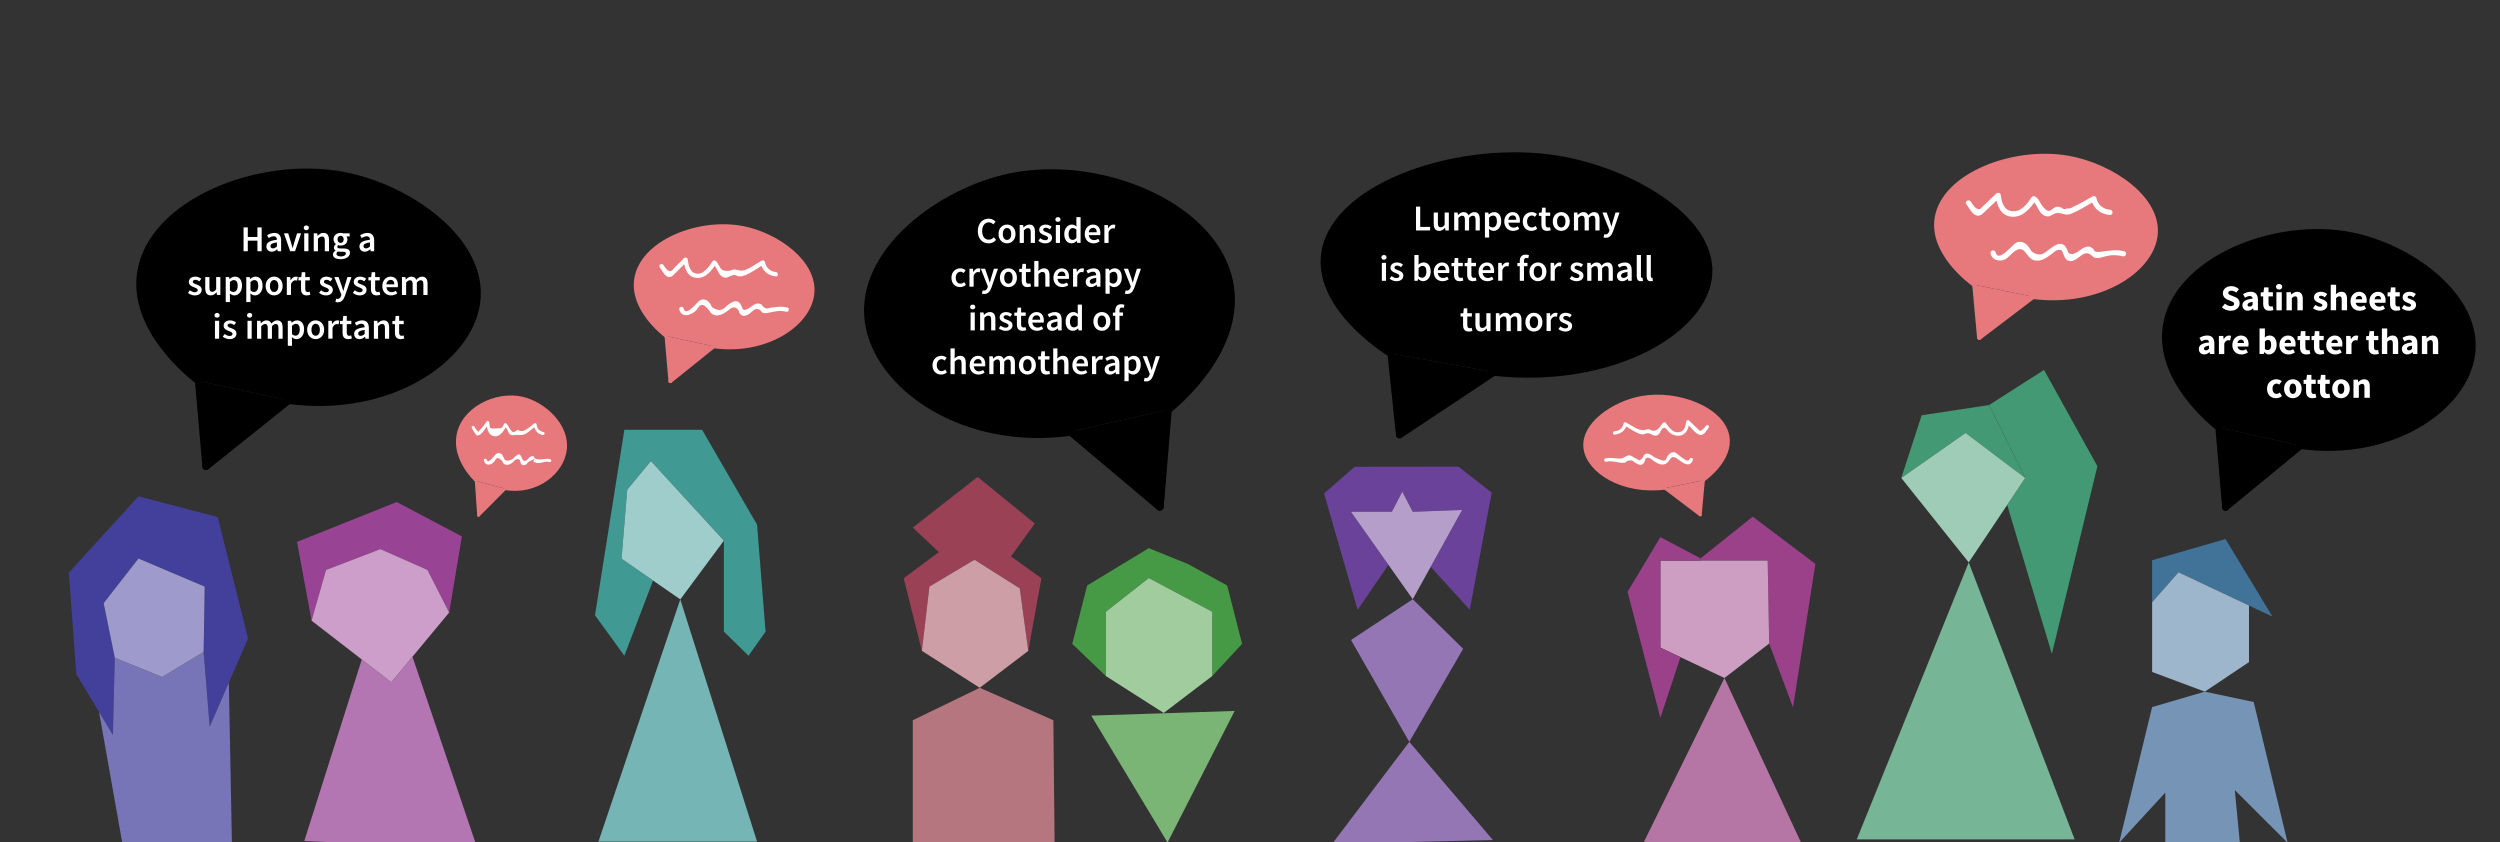 <?xml version="1.0" encoding="utf-8"?>
<!-- Generator: Adobe Illustrator 23.0.1, SVG Export Plug-In . SVG Version: 6.00 Build 0)  -->
<svg version="1.1" xmlns="http://www.w3.org/2000/svg" xmlns:xlink="http://www.w3.org/1999/xlink" x="0px" y="0px"
	 viewBox="0 0 1440.42 485.35" style="enable-background:new 0 0 1440.42 485.35;" xml:space="preserve">
<rect x="0" y="0" width="1440.42" height="485.35" fill="#333333" stroke="none"/>
<style type="text/css">
	.st0{fill:#429973;}
	.st1{fill:#76B595;}
	.st2{fill:#9ECCB6;}
	.st3{fill:#7694B5;}
	.st4{fill:#417399;}
	.st5{fill:#9EB6CC;}
	.st6{fill:#9A4189;}
	.st7{fill:#B576A5;}
	.st8{fill:#CD9EC2;}
	.st9{fill:#9476B5;}
	.st10{fill:#6B429A;}
	.st11{fill:#B69ECB;}
	.st12{fill:#469945;}
	.st13{fill:#7AB576;}
	.st14{fill:#A1CC9E;}
	.st15{fill:#B5767F;}
	.st16{fill:#9A4155;}
	.st17{fill:#CD9EA6;}
	.st18{fill:#409992;}
	.st19{fill:#76B5B5;}
	.st20{fill:#9FCDCC;}
	.st21{fill:#42409A;}
	.st22{fill:#7775B7;}
	.st23{fill:#9E9BCC;}
	.st24{fill:#B476B2;}
	.st25{fill:#994395;}
	.st26{fill:#CC9EC9;}
	.st27{fill:#7676B4;}
	.st28{fill:#424399;}
	.st29{fill:none;stroke:#000000;stroke-width:2;stroke-linecap:round;stroke-miterlimit:10;}
	.st30{display:none;}
	.st31{display:inline;fill:none;stroke:#000000;stroke-width:5;stroke-linecap:round;stroke-miterlimit:10;}
	.st32{display:inline;stroke:#000000;stroke-width:5;stroke-linecap:round;stroke-linejoin:round;stroke-miterlimit:10;}
	.st33{display:inline;fill:none;stroke:#000000;stroke-width:5.492;stroke-linecap:round;stroke-miterlimit:10;}
	.st34{display:inline;stroke:#000000;stroke-width:5.492;stroke-linecap:round;stroke-linejoin:round;stroke-miterlimit:10;}
	.st35{display:inline;fill:none;stroke:#000000;stroke-width:4.276;stroke-linecap:round;stroke-miterlimit:10;}
	.st36{display:inline;stroke:#000000;stroke-width:4.276;stroke-linecap:round;stroke-linejoin:round;stroke-miterlimit:10;}
	.st37{fill:none;stroke:#000000;stroke-width:2.893;stroke-linecap:round;stroke-miterlimit:10;}
	.st38{fill:none;stroke:#000000;stroke-width:2.193;stroke-linecap:round;stroke-miterlimit:10;}
	.st39{stroke:#000000;stroke-width:1.999;stroke-linecap:round;stroke-miterlimit:10;}
	.st40{fill:none;stroke:#000000;stroke-width:1.508;stroke-linecap:round;stroke-miterlimit:10;}
	.st41{stroke:#000000;stroke-width:1.375;stroke-linecap:round;stroke-miterlimit:10;}
	.st42{fill:#E7797C;}
	.st43{fill:none;stroke:#E7797C;stroke-width:2.193;stroke-linecap:round;stroke-miterlimit:10;}
	.st44{fill:#FFFFFF;}
	.st45{fill:none;stroke:#E7797C;stroke-width:1.71;stroke-linecap:round;stroke-miterlimit:10;}
	.st46{fill:none;stroke:#E7797C;stroke-width:1.6;stroke-linecap:round;stroke-miterlimit:10;}
	.st47{fill:none;stroke:#000000;stroke-width:0.365;stroke-linecap:round;stroke-miterlimit:10;}
	.st48{fill:none;stroke:#E7797C;stroke-width:1.502;stroke-linecap:round;stroke-miterlimit:10;}
	.st49{fill:none;stroke:#E7797C;stroke-width:1.728;stroke-linecap:round;stroke-miterlimit:10;}
	.st50{fill:none;stroke:#E7797C;stroke-width:2.641;stroke-linecap:round;stroke-miterlimit:10;}
	.st51{fill:none;stroke:#000000;stroke-width:4.331;stroke-linecap:round;stroke-miterlimit:10;}
	.st52{fill:none;stroke:#000000;stroke-width:3.848;stroke-linecap:round;stroke-miterlimit:10;}
	.st53{fill:none;stroke:#000000;stroke-width:4.171;stroke-linecap:round;stroke-miterlimit:10;}
	.st54{fill:none;stroke:#000000;stroke-width:4.604;stroke-linecap:round;stroke-miterlimit:10;}
	.st55{fill:none;stroke:#000000;stroke-width:2.602;stroke-linecap:round;stroke-miterlimit:10;}
</style>
<g id="people">
	<g id="XMLID_7_">
		<g>
			<polygon class="st0" points="1177.71,213.13 1208.45,268.63 1182.23,376.74 1156.47,290.94 1156.46,290.94 1166.86,275.39 
				1146.07,233.36 			"/>
			<polygon class="st1" points="1134.32,324.05 1195.34,483.62 1069.81,483.62 			"/>
			<polygon class="st0" points="1146.07,233.36 1166.86,275.39 1132.51,249.44 1095.45,275.39 1107.2,239.27 			"/>
			<polygon class="st2" points="1166.86,275.39 1156.46,290.94 1134.32,324.05 1095.45,275.39 1132.51,249.44 			"/>
		</g>
	</g>
	<g id="XMLID_8_">
		<g>
			<polygon class="st3" points="1298.5,404.46 1318.07,485.6 1287.63,455.23 1290.53,485.6 1247.57,485.6 1247.57,456.68 
				1220.95,485.6 1239.99,407.39 1270.33,398.51 			"/>
			<polygon class="st4" points="1282.25,310.6 1309.34,355.29 1295.79,348.9 1295.79,348.89 1255.16,329.72 1239.99,347.03 
				1239.99,322.77 			"/>
			<polygon class="st5" points="1295.79,348.9 1295.79,381.48 1270.33,398.51 1239.99,387.17 1239.99,347.03 1255.16,329.72 
				1295.79,348.89 			"/>
		</g>
	</g>
	<g id="XMLID_6_">
		<g>
			<polygon class="st6" points="1045.96,324.91 1033.08,407.59 1019.34,370.79 1018.48,322.99 979.83,322.99 979.83,321.71 
				1009.89,297.66 			"/>
			<polygon class="st7" points="993.57,390.64 1039.52,489.38 947.2,485.03 			"/>
			<polygon class="st8" points="1018.48,322.99 1019.34,370.79 993.57,390.64 968.24,378.63 956.65,373.13 956.65,322.99 
				979.83,322.99 			"/>
			<polygon class="st6" points="979.83,321.71 979.83,322.99 956.65,322.99 956.65,373.13 968.24,378.63 956.65,413.6 
				937.75,340.98 956.65,309.47 			"/>
		</g>
	</g>
	<g id="XMLID_9_">
		<g>
			<polygon class="st9" points="811.99,427.45 860.15,483.98 767.58,486.16 			"/>
			<polygon class="st10" points="859.47,283.84 846.82,351.33 824.33,326.56 824.32,326.56 842.44,293.8 813.98,294.9 
				807.96,283.32 801.94,294.9 778.4,294.9 799.96,325.4 799.96,325.41 782.23,351.33 762.88,284.33 780.51,268.95 840.34,268.87 
							"/>
			<polygon class="st9" points="843.01,373.82 811.99,427.45 778.4,368.75 813.98,345.25 			"/>
			<polygon class="st11" points="842.44,293.8 824.32,326.56 813.98,345.25 799.96,325.41 799.96,325.4 778.4,294.9 801.94,294.9 
				807.96,283.32 813.98,294.9 			"/>
		</g>
	</g>
	<g id="XMLID_5_">
		<g>
			<polygon class="st12" points="707.06,337.34 715.66,370.98 698.45,389.5 698.45,352.46 661.88,333.04 637.15,352.46 
				637.15,389.5 617.79,370.98 626.39,337.34 661.88,315.83 684.47,324.97 			"/>
			<polygon class="st13" points="711.36,409.62 672.7,485.44 628.73,412.31 			"/>
			<polygon class="st14" points="698.45,352.46 698.45,389.5 670.49,410.78 637.15,389.5 637.15,352.46 661.88,333.04 			"/>
		</g>
	</g>
	<g id="XMLID_4_">
		<g>
			<polygon class="st15" points="606.91,414.98 607.63,485.71 525.91,485.71 525.91,414.98 564.49,396.28 			"/>
			<polygon class="st16" points="600.03,333.17 592.46,375 587.56,339 561.44,322.51 535.5,337.96 531.15,375 520.67,333.17 
				540.95,318.11 525.91,303.97 563.32,274.77 596.24,301.66 582.49,320.58 			"/>
			<polygon class="st17" points="587.56,339 592.46,375 564.49,396.28 531.15,375 535.5,337.96 561.44,322.51 			"/>
		</g>
	</g>
	<g id="XMLID_3_">
		<g>
			<polygon class="st18" points="436.19,302.29 441.1,363.92 431.27,377.82 417.08,363.92 417.08,311.5 375.03,265.64 
				361.38,282.15 358.11,321.88 376.27,334.47 376.27,334.48 359.74,377.82 342.82,354.5 359.74,247.62 404.52,247.62 			"/>
			<polygon class="st19" points="391.96,345.36 436.19,484.89 344.8,484.89 			"/>
			<polygon class="st20" points="375.03,265.64 417.08,311.5 391.96,345.36 376.27,334.48 376.27,334.47 358.11,321.88 
				361.38,282.15 			"/>
		</g>
	</g>
	<g id="XMLID_1_">
		<g>
			<polygon class="st21" points="131.85,393.32 120.8,418.73 117.32,375.56 117.94,338 79.78,321.81 59.73,347.51 66.13,378.97 
				65.05,423.5 57.06,410.2 43.95,388.36 39.68,329.91 79.78,285.98 125.42,297.92 142.91,367.88 			"/>
			<polygon class="st22" points="131.85,393.32 133.61,485.3 70.39,485.3 57.06,410.2 65.05,423.5 66.13,378.97 93.43,390.06 
				117.32,375.56 120.8,418.73 			"/>
			<polygon class="st23" points="117.94,338 117.32,375.56 93.43,390.06 66.13,378.97 59.73,347.51 79.78,321.81 			"/>
		</g>
	</g>
	<g id="XMLID_2_">
		<g>
			<polygon class="st24" points="237.65,378.36 275.15,489.13 175.32,484.56 208.45,379.97 225.42,393.08 			"/>
			<polygon class="st25" points="266.12,309.07 258.81,352.9 246.29,328.36 219.15,316.37 187.85,328.36 179.5,357.6 171.15,312.2 
				228.55,289.24 			"/>
			<polygon class="st26" points="246.29,328.36 258.81,352.9 237.65,378.36 225.42,393.08 208.45,379.97 179.5,357.6 187.85,328.36 
				219.15,316.37 			"/>
		</g>
	</g>
	<g id="Layer_3">
	</g>
</g>
<g id="eyes" class="st30">
	<line class="st31" x1="906.55" y1="250.81" x2="906.55" y2="264.54"/>
	<rect x="906.55" y="256.9" class="st32" width="7.64" height="7.64"/>
	<line class="st31" x1="929.05" y1="250.81" x2="929.05" y2="264.54"/>
	<rect x="929.05" y="256.9" class="st32" width="7.64" height="7.64"/>
	<line class="st31" x1="1041.99" y1="252.05" x2="1041.99" y2="265.78"/>
	<rect x="1041.99" y="258.14" class="st32" width="7.64" height="7.64"/>
	<line class="st31" x1="1064.5" y1="252.05" x2="1064.5" y2="265.78"/>
	<rect x="1064.5" y="258.14" class="st32" width="7.64" height="7.64"/>
	<line class="st31" x1="1192.77" y1="258.91" x2="1192.77" y2="272.64"/>
	<rect x="1192.77" y="265.01" class="st32" width="7.64" height="7.64"/>
	<line class="st31" x1="1215.28" y1="258.91" x2="1215.28" y2="272.64"/>
	<rect x="1215.28" y="265.01" class="st32" width="7.64" height="7.64"/>
	<line class="st31" x1="493.42" y1="256.45" x2="493.42" y2="270.18"/>
	<rect x="493.42" y="262.54" class="st32" width="7.64" height="7.64"/>
	<line class="st31" x1="515.93" y1="256.45" x2="515.93" y2="270.18"/>
	<rect x="515.93" y="262.54" class="st32" width="7.64" height="7.64"/>
	<line class="st31" x1="347.3" y1="255.41" x2="347.3" y2="269.14"/>
	<rect x="347.3" y="261.5" class="st32" width="7.64" height="7.64"/>
	<line class="st31" x1="369.81" y1="255.41" x2="369.81" y2="269.14"/>
	<rect x="369.81" y="261.5" class="st32" width="7.64" height="7.64"/>
	<line class="st33" x1="213.69" y1="255.41" x2="213.69" y2="270.49"/>
	<rect x="213.69" y="262.1" class="st34" width="8.39" height="8.39"/>
	<line class="st33" x1="238.41" y1="255.41" x2="238.41" y2="270.49"/>
	<rect x="238.41" y="262.1" class="st34" width="8.39" height="8.39"/>
	<line class="st31" x1="76.37" y1="257.47" x2="76.37" y2="271.2"/>
	<rect x="76.37" y="263.56" class="st32" width="7.64" height="7.64"/>
	<line class="st31" x1="98.88" y1="257.47" x2="98.88" y2="271.2"/>
	<rect x="98.88" y="263.56" class="st32" width="7.64" height="7.64"/>
	<line class="st31" x1="622.35" y1="261.95" x2="622.35" y2="275.68"/>
	<rect x="622.35" y="268.04" class="st32" width="7.64" height="7.64"/>
	<line class="st31" x1="644.85" y1="261.95" x2="644.85" y2="275.68"/>
	<rect x="644.85" y="268.04" class="st32" width="7.64" height="7.64"/>
	<line class="st35" x1="767.26" y1="251.57" x2="767.26" y2="263.32"/>
	<rect x="767.26" y="256.78" class="st36" width="6.53" height="6.53"/>
	<line class="st35" x1="786.51" y1="251.57" x2="786.51" y2="263.32"/>
	<rect x="786.51" y="256.78" class="st36" width="6.53" height="6.53"/>
</g>
<g id="messages">
	<g>
		<g id="XMLID_12_">
			<g>
				<path class="st42" d="M427.97,131.34c19.85,3.85,42.57,20.06,40.04,38.55c-2.39,17.41-26.74,33.68-56.79,29.67l-27.24-5.9
					c-2.42-1.85-20.01-15.75-17.48-32.78C369.66,139.55,402.43,126.38,427.97,131.34z"/>
				<polygon class="st42" points="411.22,199.56 386.23,219.63 383.98,193.66 				"/>
			</g>
			<g>
				<line class="st43" x1="386.23" y1="219.63" x2="383.98" y2="193.66"/>
				<line class="st43" x1="411.22" y1="199.56" x2="386.23" y2="219.63"/>
				<path class="st43" d="M383.98,193.66c-2.42-1.85-20.01-15.75-17.48-32.78c3.16-21.33,35.93-34.5,61.47-29.54
					c19.85,3.85,42.57,20.06,40.04,38.55c-2.39,17.41-26.74,33.68-56.79,29.67"/>
			</g>
		</g>
		<g>
			<g>
				<path class="st44" d="M391.41,178.34c1.38,5.4,7.43,3.1,10.03,0.13c0.57-0.65,1.41-2.33,2.26-2.64c1.88-0.7,3.41,1.43,4.36,2.36
					c0.96,0.95,1.14,2.07,2.44,2.84c2.77,1.65,5.79,0.13,8.14-1.49c2.32-1.6,4.12-3.99,6.6-1.11c0.6,0.7,0.59,1.87,1.3,2.57
					c1.38,1.38,2.9,1.15,4.51,0.23c2.47-1.42,3.78-4.32,6.7-2.75c0.7,0.38,0.86,1.4,1.87,1.79c1.11,0.42,2.32,0.1,3.43-0.12
					c3.58-0.72,6.22-1.51,9.91-0.54c1.56,0.41,2.22-2,0.66-2.41c-3.72-0.98-6.27-0.18-9.91,0.11c-1.4,0.77-2.76,0.54-4.09-0.68
					c-0.31-0.42-0.62-0.84-0.94-1.25c-0.62-0.24-1.15-0.5-1.89-0.53c-1.96-0.07-3.78,1.87-5.33,2.75c-4.83,2.75-2.94-1.08-5.61-3.31
					c-1.66-1.38-3.25-0.58-4.98,0.37c-0.94,0.52-1.84,1.39-2.68,2.03c-2.17,2.48-4.82,2.56-7.95,0.22c-0.42-0.94-0.95-1.82-1.6-2.62
					c-1.46-1.62-3.11-2.19-5.15-1.37c-1.59,0.64-8.25,10.17-9.64,4.73C393.42,176.12,391.01,176.78,391.41,178.34L391.41,178.34z"/>
			</g>
		</g>
		<g>
			<g>
				<path class="st44" d="M380.12,153.94c1.24,1.71,2.98,5.71,5.54,5.67c1.35-0.02,2.17-1.03,3.07-1.89
					c2.45-2.31,4.77-4.8,7.14-7.19c-0.7-0.18-1.39-0.37-2.09-0.55c0.65,4.48,2.14,9.6,7.41,10.12c5.37,0.53,8.86-4.23,11.46-8.18
					c-0.57,0.15-1.14,0.3-1.71,0.45c2.63,1.97,2.64,6.39,6.14,7.45c1.72,0.52,2.38-0.22,3.86-0.82c3.41-1.37,2.68,0.18,5.46,0.26
					c0.78,0.02,1.07-0.09,2-0.37c4.02-1.25,8.07-4.47,11.73-6.55c-0.61-0.25-1.22-0.5-1.84-0.75c0.95,4.5,4.2,7.2,8.72,7.66
					c1.6,0.16,1.59-2.34,0-2.5c-3.38-0.34-5.63-2.62-6.3-5.82c-0.17-0.81-1.17-1.13-1.84-0.75c-3,1.7-6.11,4.04-9.31,5.3
					c-2.85,1.12-4.47-0.26-6.88-0.21c-0.76,0.02-1.21,0.53-1.84,0.64c-1.3,0.23-3.72,0.42-5.04-0.71c-1.5-1.29-1.79-3.64-3.6-5
					c-0.56-0.42-1.37-0.06-1.71,0.45c-1.96,2.98-5.47,8.21-9.91,6.84c-3.33-1.03-3.96-5.31-4.39-8.18
					c-0.14-0.96-1.49-1.16-2.09-0.55c-1.95,1.96-3.89,3.92-5.84,5.88c-1.25,1.26-1.32,2.03-2.97,1.37
					c-1.39-0.56-2.18-2.19-3.01-3.34C381.34,151.39,379.17,152.63,380.12,153.94L380.12,153.94z"/>
			</g>
		</g>
	</g>
	<g>
		<g id="XMLID_11_">
			<g>
				<path class="st42" d="M301.28,229.41c12.17,2.95,26.1,15.35,24.55,29.5c-1.47,13.32-16.39,25.77-34.82,22.7l-16.7-4.51
					c-1.48-1.42-12.27-12.05-10.72-25.08C265.54,235.69,285.63,225.61,301.28,229.41z"/>
				<polygon class="st42" points="291.02,281.61 275.7,296.97 274.32,277.09 				"/>
			</g>
			<g>
				<line class="st48" x1="275.7" y1="296.97" x2="274.32" y2="277.09"/>
				<line class="st48" x1="291.02" y1="281.61" x2="275.7" y2="296.97"/>
				<path class="st48" d="M274.32,277.09c-1.48-1.42-12.27-12.05-10.72-25.08c1.94-16.32,22.03-26.4,37.69-22.6
					c12.17,2.95,26.1,15.35,24.55,29.5c-1.47,13.32-16.39,25.77-34.82,22.7"/>
			</g>
		</g>
		<g>
			<g>
				<path class="st44" d="M278.78,265.35c0.86,3.11,3.76,2.91,5.72,0.86c1.53-1.6,1.33-3.71,4.49-1c0.71,0.61,0.55,1.5,1.43,2.09
					c1.43,0.95,2.82,0.53,4.19-0.28c1.22-0.72,2.79-3.64,4.77-2.06c0.58,0.47,0.33,1.93,1.06,2.5c0.95,0.74,1.36,0.72,2.5,0.24
					c0.8-0.34,1.07-1.42,1.83-1.8c6.32-3.15,1.22-0.01,2.9,0.3c1.87,0.35,0.27,0.49,2.36,0.59c2.41,0.12,3.79-1.34,6.53-0.54
					c1.06,0.31,1.51-1.34,0.46-1.65c-2.7-0.79-6.06,0.82-8.45-0.28c-1.28-0.59-0.16-1.42-1.9-1.51c-1.73-0.09-2.65,2.52-3.95,2.74
					c-2.03,0.34-1.83-2.38-3.14-3.55c-0.22-0.19-0.54-0.33-0.83-0.22c-1.79,0.64-2.71,2.54-4.27,3.15c-5.05,1.99-3.6-2.48-6.02-3.61
					c-1.01-0.47-1.52-0.36-2.44,0.11c-0.78,0.4-4.75,6.53-5.59,3.47C280.14,263.83,278.49,264.28,278.78,265.35L278.78,265.35z"/>
			</g>
		</g>
		<g>
			<g>
				<path class="st44" d="M271.87,246.65c0.83,1.44,1.53,2.86,2.66,4.08c0.21,0.22,0.54,0.29,0.83,0.22
					c2.68-0.67,4.68-4.88,6.3-6.92c-0.49-0.2-0.97-0.4-1.46-0.61c0.34,2.78,0.82,7.16,4.24,7.86c3.8,0.77,6.09-3.47,7.52-6.17
					c-0.45,0.06-0.9,0.12-1.34,0.17c3.07,3.22,1.7,6.16,6.19,5.35c1.44-0.26,2.75,0.19,4.23-0.04c2.51-0.38,5.77-3.81,7.73-5.2
					c-0.42-0.17-0.84-0.34-1.26-0.51c0.58,2.95,2.12,5.24,5.2,5.75c1.08,0.18,1.54-1.47,0.46-1.65c-2.51-0.65-3.85-2.17-4.01-4.56
					c-0.1-0.51-0.83-0.82-1.26-0.51c-1.96,1.39-4.81,4.36-7.27,4.51c-0.98,0.06-1.69-0.76-2.52-0.62c-0.45,0.08-2.01,1.3-2.11,1.29
					c-1.57-0.08-3.14-3.93-4.19-5.03c-0.37-0.39-1.09-0.31-1.34,0.17c-1.38,2.6-0.98,2.49-4.65,2.6c-4.03,0.13-3.47,0.23-3.91-3.43
					c-0.08-0.63-0.94-1.26-1.46-0.61c-0.99,1.24-2.33,3.53-3.58,4.5c-0.4,0.5-0.8,1-1.19,1.5c-1.03-0.82-1.81-1.83-2.33-3.03
					C272.79,244.83,271.31,245.69,271.87,246.65L271.87,246.65z"/>
			</g>
		</g>
	</g>
	<g>
		<g id="XMLID_14_">
			<g>
				<path class="st42" d="M945.74,229.04c-16.1,2.95-34.53,15.35-32.48,29.5c1.94,13.32,21.69,25.77,46.06,22.7l22.09-4.51
					c1.96-1.42,16.23-12.05,14.18-25.08C993.04,235.33,966.46,225.25,945.74,229.04z"/>
				<polygon class="st42" points="959.33,281.25 979.6,296.61 981.42,276.73 				"/>
			</g>
			<g>
				<line class="st49" x1="979.6" y1="296.61" x2="981.42" y2="276.73"/>
				<line class="st49" x1="959.33" y1="281.25" x2="979.6" y2="296.61"/>
				<path class="st49" d="M981.42,276.73c1.96-1.42,16.23-12.05,14.18-25.08c-2.56-16.32-29.14-26.4-49.86-22.6
					c-16.1,2.95-34.53,15.35-32.48,29.5c1.94,13.32,21.69,25.77,46.06,22.7"/>
			</g>
		</g>
		<g>
			<g>
				<path class="st44" d="M973.47,264.5c-1.19,3.25-6.92-3.7-8.79-3.96c-1.29-0.18-2.33,0.52-3.2,1.38
					c-2.57,2.54-0.02,5.42-8.03,1.64c-0.96-0.45-1.71-1.35-2.72-1.77c-1.5-0.62-2.18-0.77-3.35,0.26c-0.54,0.47-0.59,1.37-1.05,1.84
					c-2.35,2.38-2.03,0.87-3.79,0.28c-1.3-0.44-2.62-2.06-4.18-1.8c-2.18,0.37-2.66,1.92-5.36,1.84c-2.79-0.08-5.12-0.77-8.02-0.08
					c-1.23,0.29-0.71,2.19,0.52,1.9c3.89-0.92,7.02,1.07,10.69,0.55c0.59-0.08,0.93-0.83,1.39-0.98c3.45-1.07,3.14,0.51,5.71,1.66
					c1.2,0.54,2.1,0.94,3.29,0.11c0.71-0.5,0.68-1.22,1.2-1.82c0.19-1.9,1.27-2.35,3.25-1.33c0.78,0.57,1.55,1.15,2.32,1.75
					c1.94,1.22,4.18,2.37,6.45,1.19c2.81-1.45,2.42-6,7.04-2.52c2.54,1.91,6.74,5.29,8.53,0.4
					C975.81,263.83,973.91,263.31,973.47,264.5L973.47,264.5z"/>
			</g>
		</g>
		<g>
			<g>
				<path class="st44" d="M982.83,245.36c-0.77,1.35-1.88,2.36-3.32,3c-0.63-0.6-1.26-1.2-1.89-1.8c-1.47-1.4-2.95-2.8-4.42-4.2
					c-0.49-0.46-1.52-0.33-1.65,0.43c-0.45,2.8-0.93,6.74-5.78,6.21c-2.45-0.27-4.66-3.46-5.87-5.19c-0.28-0.41-0.88-0.68-1.35-0.35
					c-1.22,0.86-1.48,1.69-2.42,2.83c-1.16,1.4-2.24,2.18-4.23,1.81c-0.74-0.14-0.9-0.61-1.87-0.77c-1.04-0.17-2.18,0.57-3.33,0.55
					c-3.21-0.05-7-2.93-9.81-4.44c-0.54-0.29-1.29-0.05-1.45,0.59c-0.55,2.69-2.26,4.16-5.14,4.43c-1.25,0.13-1.26,2.11,0,1.97
					c3.56-0.39,6.18-2.3,7.04-5.88c-0.48,0.2-0.96,0.39-1.45,0.59c2.91,1.56,6.57,4.42,9.81,5.1c1.6,0.33,2.32-0.61,3.56-0.64
					c2.32-0.05,3.07,2,5.4,1.25c2.12-0.68,1.89-3.21,3.42-4.06c1.95-1.08,2.4,1.56,4.48,2.9c1.44,0.93,3.1,1.52,4.83,1.37
					c4.19-0.34,5.47-4.15,6.05-7.75c-0.55,0.14-1.1,0.29-1.65,0.43c1.82,1.72,5.25,6.62,7.86,6.87c2.34,0.23,3.64-2.67,4.87-4.28
					C985.3,245.35,983.59,244.37,982.83,245.36L982.83,245.36z"/>
			</g>
		</g>
	</g>
	<g>
		<g id="XMLID_15_">
			<g>
				<path class="st42" d="M1192.15,91.13c24.59,4.51,52.75,23.48,49.61,45.12c-2.96,20.38-33.13,39.42-70.36,34.73l-33.75-6.91
					c-3-2.17-24.79-18.43-21.66-38.37C1119.91,100.74,1160.51,85.33,1192.15,91.13z"/>
				<polygon class="st42" points="1171.4,170.98 1140.44,194.47 1137.65,164.07 				"/>
			</g>
			<g>
				<line class="st50" x1="1140.44" y1="194.47" x2="1137.65" y2="164.07"/>
				<line class="st50" x1="1171.4" y1="170.98" x2="1140.44" y2="194.47"/>
				<path class="st50" d="M1137.65,164.07c-3-2.17-24.79-18.43-21.66-38.37c3.92-24.97,44.52-40.38,76.16-34.57
					c24.59,4.51,52.75,23.48,49.61,45.12c-2.96,20.38-33.13,39.42-70.36,34.73"/>
			</g>
		</g>
		<g>
			<g>
				<path class="st44" d="M1146.89,146.16c0.59,2.43,2.51,3.74,5,3.93c4.07,0.3,5.49-2.57,8.26-4.81c6.73-5.43,6.82,3.38,11.89,4.7
					c3.7,0.97,7.08-1.39,9.87-3.46c0.94-0.7,2.28-2.13,3.48-2.4c2.98-0.67,2.76,0.78,3.56,2.58c0.44,0.99,0.82,2.1,1.67,2.83
					c1.84,1.58,3.78,0.92,5.63-0.21c2.75-1.69,4.8-4.73,8.12-2.74c0.96,0.58,1.37,1.62,2.69,1.96c1.58,0.41,3.2-0.11,4.71-0.53
					c3.96-1.1,7.25-1.37,11.31-0.33c1.88,0.48,2.68-2.42,0.8-2.9c-4.48-1.15-7.84-0.42-12.26,0.13c-1.46,0.18-3.53,0.67-4.91-0.29
					c-0.35-0.24-0.28-0.99-0.68-1.24c-1.2-0.75-1.15-1.3-2.8-1.31c-3.72-0.04-6.19,4.37-9.6,4.27c-2.5-0.07-1.9-1.53-3.01-3.39
					c-0.49-0.83-1.1-1.68-1.99-2.11c-2.47-1.17-5.37,0.98-7.32,2.39c-2.97,2.13-4.81,4.4-8.53,2.92c-3.06-1.22-2.56-2.46-4.58-4.68
					c-1.76-1.92-4.14-2.81-6.59-1.59c-2.19,1.1-10.29,11.8-11.82,5.49C1149.34,143.47,1146.43,144.27,1146.89,146.16L1146.89,146.16
					z"/>
			</g>
		</g>
		<g>
			<g>
				<path class="st44" d="M1132.9,117.61c1.57,2.05,3.76,6.72,6.81,6.66c1.89-0.03,3.08-1.59,4.36-2.77
					c2.8-2.57,5.52-5.25,8.27-7.87c-0.84-0.22-1.68-0.44-2.52-0.66c0.82,5.33,2.72,11.15,8.89,11.87c6.6,0.77,11.06-4.77,14.4-9.59
					c-0.69,0.18-1.37,0.36-2.06,0.54c3.16,2.08,3.23,6.82,6.87,8.44c2.94,1.31,3.67-0.34,6.17-1.23c2.99-1.07,5.63,1.54,8.92,0.28
					c4.88-1.86,9.56-5.05,14.16-7.52c-0.74-0.3-1.47-0.6-2.21-0.9c1.09,5.38,5.41,8.59,10.76,8.99c1.93,0.15,1.92-2.86,0-3.01
					c-4-0.3-7.06-2.83-7.85-6.78c-0.2-0.99-1.41-1.33-2.21-0.9c-3.59,1.93-7.24,4.36-11.01,5.92c-1.09,0.85-2.34,1.2-3.74,1.04
					c-1.23,0.58-2.27,0.43-3.11-0.46c-0.88-0.18-1.43-0.59-2.34-0.54c-3.77,0.18-3.95,5.36-8.43-0.06c-1.81-2.19-1.9-4.19-4.45-5.87
					c-0.72-0.47-1.62-0.1-2.06,0.54c-2.57,3.71-5.79,8.34-10.89,7.97c-5.31-0.39-6.24-5.23-6.9-9.53c-0.18-1.18-1.78-1.37-2.52-0.66
					c-2.53,2.4-5.05,4.81-7.58,7.21c-1.58,1.5-1.94,2.81-4.37,0.99c-1.08-0.81-1.96-2.56-2.77-3.62
					C1134.33,114.57,1131.72,116.07,1132.9,117.61L1132.9,117.61z"/>
			</g>
		</g>
	</g>
	<g>
		<g id="XMLID_20_">
			<g>
				<path d="M897.08,91.77c43.13,6.93,92.47,36.05,86.96,69.27c-5.17,31.27-58.05,60.5-123.34,53.28l-59.14-10.58
					c-5.26-3.34-43.46-28.29-37.96-58.88C770.47,106.54,841.64,82.88,897.08,91.77z"/>
				<polygon points="860.7,214.32 806.45,250.37 801.57,203.74 				"/>
			</g>
			<g>
				<line class="st51" x1="806.45" y1="250.37" x2="801.57" y2="203.74"/>
				<line class="st51" x1="860.7" y1="214.32" x2="806.45" y2="250.37"/>
				<path class="st51" d="M801.57,203.74c-5.26-3.34-43.46-28.29-37.96-58.88c6.86-38.32,78.03-61.97,133.48-53.08
					c43.13,6.93,92.47,36.05,86.96,69.27c-5.17,31.27-58.05,60.5-123.34,53.28"/>
			</g>
		</g>
	</g>
	<g>
		<g id="XMLID_19_">
			<g>
				<path d="M1354.69,135.76c34.45,6.83,73.88,35.61,69.47,68.39c-4.13,30.89-46.39,59.75-98.56,52.64l-47.26-10.47
					c-4.2-3.28-34.73-27.94-30.34-58.16C1253.5,150.32,1310.37,126.96,1354.69,135.76z"/>
				<polygon points="1325.61,256.79 1282.25,292.4 1278.35,246.32 				"/>
			</g>
			<g>
				<line class="st52" x1="1282.25" y1="292.4" x2="1278.35" y2="246.32"/>
				<line class="st52" x1="1325.61" y1="256.79" x2="1282.25" y2="292.4"/>
				<path class="st52" d="M1278.35,246.32c-4.2-3.28-34.73-27.94-30.34-58.16c5.48-37.84,62.36-61.21,106.68-52.41
					c34.45,6.83,73.88,35.61,69.47,68.39c-4.13,30.89-46.39,59.75-98.56,52.64"/>
			</g>
		</g>
	</g>
	<g>
		<g id="XMLID_16_">
			<g>
				<path d="M198.25,101.18c37.84,7.31,81.15,38.09,76.33,73.17c-4.56,33.05-50.97,63.93-108.26,56.32l-51.93-11.2
					c-4.61-3.51-38.14-29.89-33.32-62.22C87.1,116.76,149.57,91.77,198.25,101.18z"/>
				<polygon points="166.32,230.67 118.69,268.76 114.4,219.47 				"/>
			</g>
			<g>
				<line class="st53" x1="118.69" y1="268.76" x2="114.4" y2="219.47"/>
				<line class="st53" x1="166.32" y1="230.67" x2="118.69" y2="268.76"/>
				<path class="st53" d="M114.4,219.47c-4.61-3.51-38.14-29.89-33.32-62.22c6.02-40.49,68.49-65.48,117.18-56.07
					c37.84,7.31,81.15,38.09,76.33,73.17c-4.56,33.05-50.97,63.93-108.26,56.32"/>
			</g>
		</g>
	</g>
	<g>
		<g id="XMLID_17_">
			<g>
				<path d="M582.63,102.05c-40.71,8.3-87.3,43.16-82.11,82.92c4.9,37.44,54.84,72.42,116.46,63.78l55.86-12.67
					c4.96-4,41.03-33.87,35.85-70.51C702.21,119.73,635.01,91.41,582.63,102.05z"/>
				<polygon points="616.98,248.75 668.23,291.9 672.84,236.08 				"/>
			</g>
			<g>
				<line class="st54" x1="668.23" y1="291.9" x2="672.84" y2="236.08"/>
				<line class="st54" x1="616.98" y1="248.75" x2="668.23" y2="291.9"/>
				<path class="st54" d="M672.84,236.08c4.96-4,41.03-33.87,35.85-70.51c-6.48-45.85-73.68-74.16-126.05-63.52
					c-40.71,8.3-87.3,43.16-82.11,82.92c4.9,37.44,54.84,72.42,116.46,63.78"/>
			</g>
		</g>
	</g>
</g>
<g id="text">
	<g>
		<g>
			<path class="st44" d="M563.38,133.14c0-4.49,2.81-7.16,6.29-7.16c1.72,0,3.09,0.82,3.96,1.74l-1.3,1.57
				c-0.71-0.71-1.53-1.19-2.6-1.19c-2.23,0-3.84,1.89-3.84,4.97c0,3.13,1.48,5.03,3.78,5.03c1.22,0,2.16-0.56,2.93-1.41l1.3,1.53
				c-1.11,1.29-2.54,2-4.33,2C566.12,140.21,563.38,137.69,563.38,133.14z"/>
			<path class="st44" d="M575.31,134.81c0-3.43,2.33-5.42,4.9-5.42s4.9,1.98,4.9,5.42c0,3.42-2.33,5.4-4.9,5.4
				S575.31,138.23,575.31,134.81z M582.63,134.81c0-2.07-0.91-3.44-2.42-3.44s-2.42,1.38-2.42,3.44c0,2.07,0.91,3.43,2.42,3.43
				S582.63,136.88,582.63,134.81z"/>
			<path class="st44" d="M587.52,129.65h1.98l0.18,1.39h0.07c0.92-0.9,1.97-1.65,3.38-1.65c2.21,0,3.17,1.5,3.17,4.1v6.47h-2.42
				v-6.16c0-1.7-0.49-2.33-1.6-2.33c-0.91,0-1.5,0.44-2.35,1.28v7.21h-2.42V129.65z"/>
			<path class="st44" d="M598.25,138.78l1.13-1.54c0.92,0.71,1.8,1.15,2.85,1.15c1.13,0,1.65-0.53,1.65-1.23
				c0-0.86-1.12-1.25-2.22-1.67c-1.35-0.51-2.9-1.28-2.9-3.01c0-1.79,1.44-3.08,3.75-3.08c1.44,0,2.59,0.58,3.43,1.23l-1.11,1.49
				c-0.72-0.53-1.45-0.9-2.26-0.9c-1.04,0-1.53,0.5-1.53,1.14c0,0.81,1.04,1.13,2.16,1.54c1.39,0.52,2.96,1.19,2.96,3.12
				c0,1.77-1.4,3.2-4.01,3.2C600.75,140.21,599.26,139.61,598.25,138.78z"/>
			<path class="st44" d="M608.05,126.47c0-0.81,0.64-1.37,1.5-1.37c0.86,0,1.49,0.55,1.49,1.37c0,0.8-0.64,1.37-1.49,1.37
				C608.69,127.84,608.05,127.27,608.05,126.47z M608.33,129.65h2.42v10.31h-2.42V129.65z"/>
			<path class="st44" d="M613.2,134.81c0-3.36,2.11-5.42,4.37-5.42c1.17,0,1.91,0.44,2.7,1.13l-0.09-1.66v-3.74h2.42v14.83h-1.98
				l-0.18-1.12h-0.07c-0.76,0.76-1.82,1.37-2.93,1.37C614.86,140.21,613.2,138.21,613.2,134.81z M620.18,137.06v-4.8
				c-0.71-0.63-1.4-0.86-2.1-0.86c-1.31,0-2.39,1.24-2.39,3.39c0,2.24,0.86,3.43,2.34,3.43
				C618.83,138.21,619.5,137.86,620.18,137.06z"/>
			<path class="st44" d="M624.99,134.81c0-3.35,2.33-5.42,4.75-5.42c2.79,0,4.26,2.02,4.26,4.9c0,0.46-0.05,0.92-0.1,1.18h-6.55
				c0.2,1.83,1.38,2.87,3.04,2.87c0.88,0,1.64-0.28,2.39-0.75l0.82,1.5c-0.98,0.66-2.23,1.12-3.54,1.12
				C627.23,140.21,624.99,138.21,624.99,134.81z M631.91,133.82c0-1.59-0.71-2.55-2.12-2.55c-1.2,0-2.26,0.9-2.47,2.55H631.91z"/>
			<path class="st44" d="M636.32,129.65h1.98l0.18,1.84h0.07c0.73-1.34,1.83-2.09,2.93-2.09c0.52,0,0.86,0.07,1.17,0.21l-0.42,2.1
				c-0.36-0.1-0.63-0.17-1.06-0.17c-0.82,0-1.81,0.56-2.44,2.13v6.29h-2.42V129.65z"/>
			<path class="st44" d="M548.19,160.01c0-3.43,2.43-5.42,5.17-5.42c1.31,0,2.27,0.5,3.01,1.16l-1.18,1.57
				c-0.55-0.48-1.07-0.76-1.71-0.76c-1.66,0-2.81,1.38-2.81,3.44c0,2.07,1.13,3.43,2.74,3.43c0.81,0,1.55-0.39,2.13-0.89l0.98,1.6
				c-0.97,0.86-2.19,1.27-3.37,1.27C550.35,165.41,548.19,163.43,548.19,160.01z"/>
			<path class="st44" d="M558.57,154.85h1.98l0.18,1.84h0.07c0.73-1.34,1.83-2.09,2.93-2.09c0.52,0,0.86,0.07,1.17,0.21l-0.42,2.1
				c-0.36-0.1-0.63-0.17-1.06-0.17c-0.82,0-1.81,0.56-2.44,2.13v6.29h-2.42V154.85z"/>
			<path class="st44" d="M565.74,169.18l0.44-1.87c0.2,0.06,0.5,0.14,0.74,0.14c1.08,0,1.71-0.74,2.06-1.77l0.19-0.65l-4.06-10.19
				h2.45l1.78,5.06c0.31,0.92,0.6,1.93,0.91,2.91h0.08c0.26-0.96,0.52-1.97,0.79-2.91l1.54-5.06H575l-3.73,10.78
				c-0.86,2.32-1.94,3.76-4.19,3.76C566.52,169.39,566.12,169.31,565.74,169.18z"/>
			<path class="st44" d="M576.12,160.01c0-3.43,2.33-5.42,4.9-5.42s4.9,1.98,4.9,5.42c0,3.42-2.33,5.4-4.9,5.4
				S576.12,163.43,576.12,160.01z M583.44,160.01c0-2.07-0.91-3.44-2.42-3.44s-2.42,1.38-2.42,3.44c0,2.07,0.91,3.43,2.42,3.43
				S583.44,162.08,583.44,160.01z"/>
			<path class="st44" d="M588.69,161.68v-4.91h-1.47v-1.81l1.6-0.11l0.29-2.81h2.01v2.81h2.63v1.92h-2.63v4.91
				c0,1.21,0.47,1.81,1.46,1.81c0.35,0,0.77-0.12,1.07-0.23l0.41,1.78c-0.56,0.18-1.28,0.38-2.11,0.38
				C589.57,165.41,588.69,163.91,588.69,161.68z"/>
			<path class="st44" d="M595.91,150.33h2.42v3.84l-0.1,1.99c0.86-0.81,1.89-1.56,3.3-1.56c2.21,0,3.17,1.5,3.17,4.1v6.47h-2.42
				v-6.16c0-1.7-0.49-2.33-1.6-2.33c-0.91,0-1.5,0.44-2.35,1.28v7.21h-2.42V150.33z"/>
			<path class="st44" d="M606.94,160.01c0-3.35,2.33-5.42,4.75-5.42c2.79,0,4.26,2.02,4.26,4.9c0,0.46-0.05,0.92-0.1,1.18h-6.55
				c0.2,1.83,1.38,2.87,3.04,2.87c0.88,0,1.64-0.28,2.39-0.75l0.82,1.5c-0.98,0.66-2.23,1.12-3.54,1.12
				C609.18,165.41,606.94,163.41,606.94,160.01z M613.87,159.02c0-1.59-0.71-2.55-2.12-2.55c-1.2,0-2.26,0.9-2.47,2.55H613.87z"/>
			<path class="st44" d="M618.27,154.85h1.98l0.18,1.84h0.07c0.73-1.34,1.83-2.09,2.93-2.09c0.52,0,0.86,0.07,1.17,0.21l-0.42,2.1
				c-0.36-0.1-0.63-0.17-1.06-0.17c-0.82,0-1.81,0.56-2.44,2.13v6.29h-2.42V154.85z"/>
			<path class="st44" d="M625.55,162.39c0-2.21,1.83-3.36,6.06-3.81c-0.03-1.11-0.48-2.03-1.87-2.03c-1.02,0-1.99,0.46-2.9,1.02
				l-0.89-1.61c1.13-0.71,2.6-1.35,4.23-1.35c2.58,0,3.85,1.59,3.85,4.46v6.11h-1.98l-0.18-1.14h-0.07
				c-0.92,0.79-1.98,1.39-3.2,1.39C626.79,165.41,625.55,164.19,625.55,162.39z M631.61,162.4v-2.32c-2.8,0.35-3.73,1.08-3.73,2.13
				c0,0.91,0.62,1.31,1.49,1.31C630.21,163.52,630.85,163.1,631.61,162.4z"/>
			<path class="st44" d="M636.94,154.85h1.98l0.18,1.1h0.07c0.87-0.75,1.97-1.35,3.11-1.35c2.58,0,4.06,2.07,4.06,5.25
				c0,3.53-2.11,5.57-4.4,5.57c-0.92,0-1.81-0.41-2.65-1.13l0.08,1.71v3.25h-2.42V154.85z M643.85,159.87
				c0-2.06-0.67-3.28-2.24-3.28c-0.75,0-1.45,0.38-2.25,1.16v4.8c0.74,0.63,1.47,0.86,2.07,0.86
				C642.8,163.41,643.85,162.21,643.85,159.87z"/>
			<path class="st44" d="M648.12,169.18l0.44-1.87c0.2,0.06,0.5,0.14,0.74,0.14c1.08,0,1.71-0.74,2.06-1.77l0.19-0.65l-4.06-10.19
				h2.45l1.78,5.06c0.31,0.92,0.6,1.93,0.91,2.91h0.08c0.26-0.96,0.52-1.97,0.79-2.91l1.54-5.06h2.33l-3.73,10.78
				c-0.86,2.32-1.94,3.76-4.19,3.76C648.9,169.39,648.5,169.31,648.12,169.18z"/>
			<path class="st44" d="M558.94,176.87c0-0.81,0.64-1.37,1.5-1.37c0.86,0,1.49,0.55,1.49,1.37c0,0.8-0.64,1.37-1.49,1.37
				C559.58,178.24,558.94,177.67,558.94,176.87z M559.22,180.05h2.42v10.31h-2.42V180.05z"/>
			<path class="st44" d="M564.72,180.05h1.98l0.18,1.39h0.07c0.92-0.9,1.97-1.65,3.38-1.65c2.21,0,3.17,1.5,3.17,4.1v6.47h-2.42
				v-6.16c0-1.7-0.49-2.33-1.6-2.33c-0.91,0-1.5,0.44-2.35,1.28v7.21h-2.42V180.05z"/>
			<path class="st44" d="M575.46,189.18l1.13-1.54c0.92,0.71,1.8,1.15,2.85,1.15c1.13,0,1.65-0.53,1.65-1.23
				c0-0.86-1.12-1.25-2.22-1.67c-1.35-0.51-2.9-1.28-2.9-3.01c0-1.79,1.44-3.08,3.75-3.08c1.44,0,2.59,0.58,3.43,1.23l-1.11,1.49
				c-0.72-0.53-1.45-0.9-2.26-0.9c-1.04,0-1.53,0.5-1.53,1.14c0,0.81,1.04,1.13,2.16,1.54c1.39,0.52,2.96,1.19,2.96,3.12
				c0,1.77-1.4,3.2-4.01,3.2C577.95,190.61,576.47,190.01,575.46,189.18z"/>
			<path class="st44" d="M585.9,186.88v-4.91h-1.47v-1.81l1.6-0.11l0.29-2.81h2.01v2.81h2.63v1.92h-2.63v4.91
				c0,1.21,0.47,1.81,1.46,1.81c0.35,0,0.77-0.12,1.07-0.23l0.41,1.78c-0.56,0.18-1.28,0.38-2.11,0.38
				C586.78,190.61,585.9,189.11,585.9,186.88z"/>
			<path class="st44" d="M592.43,185.21c0-3.35,2.33-5.42,4.75-5.42c2.79,0,4.26,2.02,4.26,4.9c0,0.46-0.05,0.92-0.1,1.18h-6.55
				c0.2,1.83,1.38,2.87,3.04,2.87c0.88,0,1.64-0.28,2.39-0.75l0.82,1.5c-0.98,0.66-2.23,1.12-3.54,1.12
				C594.67,190.61,592.43,188.61,592.43,185.21z M599.35,184.22c0-1.59-0.71-2.55-2.12-2.55c-1.2,0-2.26,0.9-2.47,2.55H599.35z"/>
			<path class="st44" d="M603.21,187.59c0-2.21,1.83-3.36,6.06-3.81c-0.03-1.11-0.48-2.03-1.87-2.03c-1.02,0-1.99,0.46-2.9,1.02
				l-0.89-1.61c1.13-0.71,2.6-1.35,4.23-1.35c2.58,0,3.85,1.59,3.85,4.46v6.11h-1.98l-0.18-1.14h-0.07
				c-0.92,0.79-1.98,1.39-3.2,1.39C604.45,190.61,603.21,189.39,603.21,187.59z M609.27,187.6v-2.32c-2.8,0.35-3.73,1.08-3.73,2.13
				c0,0.91,0.62,1.31,1.49,1.31C607.87,188.72,608.51,188.3,609.27,187.6z"/>
			<path class="st44" d="M613.97,185.21c0-3.36,2.11-5.42,4.37-5.42c1.17,0,1.91,0.44,2.7,1.13l-0.09-1.66v-3.74h2.42v14.83h-1.98
				l-0.18-1.12h-0.07c-0.76,0.76-1.82,1.37-2.93,1.37C615.63,190.61,613.97,188.61,613.97,185.21z M620.95,187.46v-4.8
				c-0.71-0.63-1.4-0.86-2.1-0.86c-1.31,0-2.39,1.24-2.39,3.39c0,2.24,0.86,3.43,2.34,3.43
				C619.6,188.61,620.27,188.26,620.95,187.46z"/>
			<path class="st44" d="M629.96,185.21c0-3.43,2.33-5.42,4.9-5.42s4.9,1.98,4.9,5.42c0,3.42-2.33,5.4-4.9,5.4
				S629.96,188.63,629.96,185.21z M637.28,185.21c0-2.07-0.91-3.44-2.42-3.44s-2.42,1.38-2.42,3.44c0,2.07,0.91,3.43,2.42,3.43
				S637.28,187.28,637.28,185.21z"/>
			<path class="st44" d="M641.2,180.16l1.51-0.11h4.31v1.92h-5.82V180.16z M642.58,178.98c0-2.14,0.98-3.7,3.42-3.7
				c0.75,0,1.43,0.18,1.89,0.36l-0.46,1.81c-0.37-0.16-0.76-0.24-1.12-0.24c-0.86,0-1.31,0.54-1.31,1.74v11.42h-2.42V178.98z"/>
			<path class="st44" d="M537.27,210.41c0-3.43,2.43-5.42,5.17-5.42c1.31,0,2.27,0.5,3.01,1.16l-1.18,1.57
				c-0.55-0.48-1.07-0.76-1.71-0.76c-1.66,0-2.81,1.38-2.81,3.44c0,2.07,1.13,3.43,2.74,3.43c0.81,0,1.55-0.39,2.13-0.89l0.98,1.6
				c-0.97,0.86-2.19,1.27-3.37,1.27C539.43,215.81,537.27,213.83,537.27,210.41z"/>
			<path class="st44" d="M547.65,200.73h2.42v3.84l-0.1,1.99c0.86-0.81,1.89-1.56,3.3-1.56c2.21,0,3.17,1.5,3.17,4.1v6.47h-2.42
				v-6.16c0-1.7-0.49-2.33-1.6-2.33c-0.91,0-1.5,0.44-2.35,1.28v7.21h-2.42V200.73z"/>
			<path class="st44" d="M558.69,210.41c0-3.35,2.33-5.42,4.75-5.42c2.79,0,4.26,2.02,4.26,4.9c0,0.46-0.05,0.92-0.1,1.18h-6.55
				c0.2,1.83,1.38,2.87,3.04,2.87c0.88,0,1.64-0.28,2.39-0.75l0.82,1.5c-0.98,0.66-2.23,1.12-3.54,1.12
				C560.92,215.81,558.69,213.81,558.69,210.41z M565.61,209.42c0-1.59-0.71-2.55-2.12-2.55c-1.2,0-2.26,0.9-2.47,2.55H565.61z"/>
			<path class="st44" d="M570.02,205.25H572l0.18,1.41h0.07c0.87-0.91,1.87-1.66,3.17-1.66c1.51,0,2.37,0.69,2.85,1.85
				c0.99-1.05,2.01-1.85,3.32-1.85c2.18,0,3.18,1.5,3.18,4.1v6.47h-2.42v-6.16c0-1.7-0.5-2.33-1.59-2.33
				c-0.65,0-1.36,0.42-2.16,1.28v7.21h-2.42v-6.16c0-1.7-0.5-2.33-1.59-2.33c-0.64,0-1.36,0.42-2.16,1.28v7.21h-2.42V205.25z"/>
			<path class="st44" d="M587.04,210.41c0-3.43,2.33-5.42,4.9-5.42s4.9,1.98,4.9,5.42c0,3.42-2.33,5.4-4.9,5.4
				S587.04,213.83,587.04,210.41z M594.36,210.41c0-2.07-0.91-3.44-2.42-3.44s-2.42,1.38-2.42,3.44c0,2.07,0.91,3.43,2.42,3.43
				S594.36,212.48,594.36,210.41z"/>
			<path class="st44" d="M599.61,212.08v-4.91h-1.47v-1.81l1.6-0.11l0.29-2.81h2.01v2.81h2.63v1.92h-2.63v4.91
				c0,1.21,0.47,1.81,1.46,1.81c0.35,0,0.77-0.12,1.07-0.23l0.41,1.78c-0.56,0.18-1.28,0.38-2.11,0.38
				C600.49,215.81,599.61,214.31,599.61,212.08z"/>
			<path class="st44" d="M606.83,200.73h2.42v3.84l-0.1,1.99c0.86-0.81,1.89-1.56,3.3-1.56c2.21,0,3.17,1.5,3.17,4.1v6.47h-2.42
				v-6.16c0-1.7-0.49-2.33-1.6-2.33c-0.91,0-1.5,0.44-2.35,1.28v7.21h-2.42V200.73z"/>
			<path class="st44" d="M617.86,210.41c0-3.35,2.33-5.42,4.75-5.42c2.79,0,4.26,2.02,4.26,4.9c0,0.46-0.05,0.92-0.1,1.18h-6.55
				c0.2,1.83,1.38,2.87,3.04,2.87c0.88,0,1.64-0.28,2.39-0.75l0.82,1.5c-0.98,0.66-2.23,1.12-3.54,1.12
				C620.1,215.81,617.86,213.81,617.86,210.41z M624.79,209.42c0-1.59-0.71-2.55-2.12-2.55c-1.2,0-2.26,0.9-2.47,2.55H624.79z"/>
			<path class="st44" d="M629.19,205.25h1.98l0.18,1.84h0.07c0.73-1.34,1.83-2.09,2.93-2.09c0.52,0,0.86,0.07,1.17,0.21l-0.42,2.1
				c-0.36-0.1-0.63-0.17-1.06-0.17c-0.82,0-1.81,0.56-2.44,2.13v6.29h-2.42V205.25z"/>
			<path class="st44" d="M636.47,212.79c0-2.21,1.83-3.36,6.06-3.81c-0.03-1.11-0.48-2.03-1.87-2.03c-1.02,0-1.99,0.46-2.9,1.02
				l-0.89-1.61c1.13-0.71,2.6-1.35,4.23-1.35c2.58,0,3.85,1.59,3.85,4.46v6.11h-1.98l-0.18-1.14h-0.07
				c-0.92,0.79-1.98,1.39-3.2,1.39C637.71,215.81,636.47,214.59,636.47,212.79z M642.53,212.8v-2.32c-2.8,0.35-3.73,1.08-3.73,2.13
				c0,0.91,0.62,1.31,1.49,1.31C641.13,213.92,641.77,213.5,642.53,212.8z"/>
			<path class="st44" d="M647.86,205.25h1.98l0.18,1.1h0.07c0.87-0.75,1.97-1.35,3.11-1.35c2.58,0,4.06,2.07,4.06,5.25
				c0,3.53-2.11,5.57-4.4,5.57c-0.92,0-1.81-0.41-2.65-1.13l0.08,1.71v3.25h-2.42V205.25z M654.77,210.27
				c0-2.06-0.67-3.28-2.24-3.28c-0.75,0-1.45,0.38-2.25,1.16v4.8c0.74,0.63,1.47,0.86,2.07,0.86
				C653.72,213.81,654.77,212.61,654.77,210.27z"/>
			<path class="st44" d="M659.04,219.58l0.44-1.87c0.2,0.06,0.5,0.14,0.74,0.14c1.08,0,1.71-0.74,2.06-1.77l0.19-0.65l-4.06-10.19
				h2.45l1.78,5.06c0.31,0.92,0.6,1.93,0.91,2.91h0.08c0.26-0.96,0.52-1.97,0.79-2.91l1.54-5.06h2.33l-3.73,10.78
				c-0.86,2.32-1.94,3.76-4.19,3.76C659.82,219.79,659.42,219.71,659.04,219.58z"/>
		</g>
	</g>
	<g>
		<g>
			<path class="st44" d="M815.85,119.05h2.44v11.68h5.7v2.05h-8.14V119.05z"/>
			<path class="st44" d="M826.06,128.93v-6.47h2.42v6.16c0,1.7,0.49,2.33,1.6,2.33c0.91,0,1.5-0.42,2.28-1.43v-7.06h2.42v10.31
				h-1.98l-0.18-1.52h-0.07c-0.91,1.07-1.91,1.77-3.32,1.77C827.03,133.03,826.06,131.53,826.06,128.93z"/>
			<path class="st44" d="M837.86,122.46h1.98l0.18,1.41h0.07c0.87-0.91,1.87-1.66,3.17-1.66c1.51,0,2.37,0.69,2.85,1.85
				c0.99-1.05,2.01-1.85,3.32-1.85c2.18,0,3.18,1.5,3.18,4.1v6.47h-2.42v-6.16c0-1.7-0.5-2.33-1.59-2.33
				c-0.65,0-1.36,0.42-2.16,1.28v7.21h-2.42v-6.16c0-1.7-0.5-2.33-1.59-2.33c-0.64,0-1.36,0.42-2.16,1.28v7.21h-2.42V122.46z"/>
			<path class="st44" d="M855.56,122.46h1.98l0.18,1.1h0.07c0.87-0.75,1.97-1.35,3.11-1.35c2.58,0,4.06,2.07,4.06,5.25
				c0,3.53-2.11,5.57-4.4,5.57c-0.92,0-1.81-0.41-2.65-1.13l0.08,1.71v3.25h-2.42V122.46z M862.47,127.49
				c0-2.06-0.67-3.28-2.24-3.28c-0.75,0-1.45,0.38-2.25,1.16v4.8c0.74,0.63,1.47,0.86,2.07,0.86
				C861.42,131.03,862.47,129.82,862.47,127.49z"/>
			<path class="st44" d="M866.72,127.63c0-3.35,2.33-5.42,4.75-5.42c2.79,0,4.26,2.02,4.26,4.9c0,0.46-0.05,0.92-0.1,1.18h-6.55
				c0.2,1.83,1.38,2.87,3.04,2.87c0.88,0,1.64-0.28,2.39-0.75l0.82,1.5c-0.98,0.66-2.23,1.12-3.54,1.12
				C868.96,133.03,866.72,131.03,866.72,127.63z M873.64,126.64c0-1.59-0.71-2.55-2.12-2.55c-1.2,0-2.26,0.9-2.47,2.55H873.64z"/>
			<path class="st44" d="M877.37,127.63c0-3.43,2.43-5.42,5.17-5.42c1.31,0,2.27,0.5,3.01,1.16l-1.18,1.57
				c-0.55-0.48-1.07-0.76-1.71-0.76c-1.66,0-2.81,1.38-2.81,3.44c0,2.07,1.13,3.43,2.74,3.43c0.81,0,1.55-0.39,2.13-0.89l0.98,1.6
				c-0.97,0.86-2.19,1.27-3.37,1.27C879.53,133.03,877.37,131.05,877.37,127.63z"/>
			<path class="st44" d="M888.11,129.3v-4.91h-1.47v-1.81l1.6-0.11l0.29-2.81h2.01v2.81h2.63v1.92h-2.63v4.91
				c0,1.21,0.47,1.81,1.46,1.81c0.35,0,0.77-0.12,1.07-0.23l0.41,1.78c-0.56,0.18-1.28,0.38-2.11,0.38
				C889,133.03,888.11,131.52,888.11,129.3z"/>
			<path class="st44" d="M894.65,127.63c0-3.43,2.33-5.42,4.9-5.42s4.9,1.98,4.9,5.42c0,3.42-2.33,5.4-4.9,5.4
				S894.65,131.05,894.65,127.63z M901.98,127.63c0-2.07-0.91-3.44-2.42-3.44s-2.42,1.38-2.42,3.44c0,2.07,0.91,3.43,2.42,3.43
				S901.98,129.69,901.98,127.63z"/>
			<path class="st44" d="M906.86,122.46h1.98l0.18,1.41h0.07c0.87-0.91,1.87-1.66,3.17-1.66c1.51,0,2.37,0.69,2.85,1.85
				c0.99-1.05,2.01-1.85,3.32-1.85c2.18,0,3.18,1.5,3.18,4.1v6.47h-2.42v-6.16c0-1.7-0.5-2.33-1.59-2.33
				c-0.65,0-1.36,0.42-2.16,1.28v7.21h-2.42v-6.16c0-1.7-0.5-2.33-1.59-2.33c-0.64,0-1.36,0.42-2.16,1.28v7.21h-2.42V122.46z"/>
			<path class="st44" d="M923.9,136.8l0.44-1.87c0.2,0.06,0.5,0.14,0.74,0.14c1.08,0,1.71-0.74,2.06-1.77l0.19-0.65l-4.06-10.19
				h2.45l1.78,5.06c0.31,0.92,0.6,1.93,0.91,2.91h0.08c0.26-0.96,0.52-1.97,0.79-2.91l1.54-5.06h2.33l-3.73,10.78
				c-0.86,2.32-1.94,3.76-4.19,3.76C924.68,137.01,924.28,136.93,923.9,136.8z"/>
			<path class="st44" d="M795.9,148.29c0-0.81,0.64-1.37,1.5-1.37c0.86,0,1.49,0.55,1.49,1.37c0,0.8-0.64,1.37-1.49,1.37
				C796.54,149.66,795.9,149.09,795.9,148.29z M796.17,151.46h2.42v10.31h-2.42V151.46z"/>
			<path class="st44" d="M800.65,160.59l1.13-1.54c0.92,0.71,1.8,1.15,2.85,1.15c1.13,0,1.65-0.53,1.65-1.23
				c0-0.86-1.12-1.25-2.22-1.67c-1.35-0.51-2.9-1.28-2.9-3.01c0-1.79,1.44-3.08,3.75-3.08c1.44,0,2.59,0.58,3.43,1.23l-1.11,1.49
				c-0.72-0.53-1.45-0.9-2.26-0.9c-1.04,0-1.53,0.5-1.53,1.14c0,0.81,1.04,1.13,2.16,1.54c1.39,0.52,2.96,1.19,2.96,3.12
				c0,1.77-1.4,3.2-4.01,3.2C803.15,162.03,801.66,161.42,800.65,160.59z"/>
			<path class="st44" d="M817.11,160.69h-0.07l-0.21,1.08h-1.91v-14.83h2.42v3.84l-0.07,1.71c0.86-0.76,1.92-1.29,2.98-1.29
				c2.58,0,4.07,2.07,4.07,5.24c0,3.54-2.11,5.58-4.4,5.58C818.98,162.03,817.98,161.55,817.11,160.69z M821.84,156.49
				c0-2.06-0.67-3.28-2.24-3.28c-0.75,0-1.47,0.38-2.25,1.16v4.8c0.72,0.63,1.47,0.86,2.07,0.86
				C820.79,160.03,821.84,158.82,821.84,156.49z"/>
			<path class="st44" d="M826.07,156.63c0-3.35,2.33-5.42,4.75-5.42c2.79,0,4.26,2.02,4.26,4.9c0,0.46-0.05,0.92-0.1,1.18h-6.55
				c0.2,1.83,1.38,2.87,3.04,2.87c0.88,0,1.64-0.28,2.39-0.75l0.82,1.5c-0.98,0.66-2.23,1.12-3.54,1.12
				C828.3,162.03,826.07,160.03,826.07,156.63z M832.99,155.64c0-1.59-0.71-2.55-2.12-2.55c-1.2,0-2.26,0.9-2.47,2.55H832.99z"/>
			<path class="st44" d="M837.76,158.3v-4.91h-1.47v-1.81l1.6-0.11l0.29-2.81h2.01v2.81h2.63v1.92h-2.63v4.91
				c0,1.21,0.47,1.81,1.46,1.81c0.35,0,0.77-0.12,1.07-0.23l0.41,1.78c-0.56,0.18-1.28,0.38-2.11,0.38
				C838.64,162.03,837.76,160.52,837.76,158.3z"/>
			<path class="st44" d="M845.34,158.3v-4.91h-1.47v-1.81l1.6-0.11l0.29-2.81h2.01v2.81h2.63v1.92h-2.63v4.91
				c0,1.21,0.47,1.81,1.46,1.81c0.35,0,0.77-0.12,1.07-0.23l0.41,1.78c-0.56,0.18-1.28,0.38-2.11,0.38
				C846.22,162.03,845.34,160.52,845.34,158.3z"/>
			<path class="st44" d="M851.88,156.63c0-3.35,2.33-5.42,4.75-5.42c2.79,0,4.26,2.02,4.26,4.9c0,0.46-0.05,0.92-0.1,1.18h-6.55
				c0.2,1.83,1.38,2.87,3.04,2.87c0.88,0,1.64-0.28,2.39-0.75l0.82,1.5c-0.98,0.66-2.23,1.12-3.54,1.12
				C854.11,162.03,851.88,160.03,851.88,156.63z M858.8,155.64c0-1.59-0.71-2.55-2.12-2.55c-1.2,0-2.26,0.9-2.47,2.55H858.8z"/>
			<path class="st44" d="M863.21,151.46h1.98l0.18,1.84h0.07c0.73-1.34,1.83-2.09,2.93-2.09c0.52,0,0.86,0.07,1.17,0.21l-0.42,2.1
				c-0.36-0.1-0.63-0.17-1.06-0.17c-0.82,0-1.81,0.56-2.44,2.13v6.29h-2.42V151.46z"/>
			<path class="st44" d="M874.26,151.57l1.51-0.11h4.31v1.92h-5.82V151.57z M875.65,150.4c0-2.14,0.98-3.7,3.42-3.7
				c0.75,0,1.43,0.18,1.89,0.36l-0.46,1.81c-0.37-0.16-0.76-0.24-1.12-0.24c-0.86,0-1.31,0.54-1.31,1.74v11.42h-2.42V150.4z"/>
			<path class="st44" d="M881.21,156.63c0-3.43,2.33-5.42,4.9-5.42s4.9,1.98,4.9,5.42c0,3.42-2.33,5.4-4.9,5.4
				S881.21,160.05,881.21,156.63z M888.54,156.63c0-2.07-0.91-3.44-2.42-3.44s-2.42,1.38-2.42,3.44c0,2.07,0.91,3.43,2.42,3.43
				S888.54,158.69,888.54,156.63z"/>
			<path class="st44" d="M893.42,151.46h1.98l0.18,1.84h0.07c0.73-1.34,1.83-2.09,2.93-2.09c0.52,0,0.86,0.07,1.17,0.21l-0.42,2.1
				c-0.36-0.1-0.63-0.17-1.06-0.17c-0.82,0-1.81,0.56-2.44,2.13v6.29h-2.42V151.46z"/>
			<path class="st44" d="M904.43,160.59l1.13-1.54c0.92,0.71,1.8,1.15,2.85,1.15c1.13,0,1.65-0.53,1.65-1.23
				c0-0.86-1.12-1.25-2.22-1.67c-1.35-0.51-2.9-1.28-2.9-3.01c0-1.79,1.44-3.08,3.75-3.08c1.44,0,2.59,0.58,3.43,1.23l-1.11,1.49
				c-0.72-0.53-1.45-0.9-2.26-0.9c-1.04,0-1.53,0.5-1.53,1.14c0,0.81,1.04,1.13,2.16,1.54c1.39,0.52,2.96,1.19,2.96,3.12
				c0,1.77-1.4,3.2-4.01,3.2C906.93,162.03,905.44,161.42,904.43,160.59z"/>
			<path class="st44" d="M914.51,151.46h1.98l0.18,1.41h0.07c0.87-0.91,1.87-1.66,3.17-1.66c1.51,0,2.37,0.69,2.85,1.85
				c0.99-1.05,2.01-1.85,3.32-1.85c2.18,0,3.18,1.5,3.18,4.1v6.47h-2.42v-6.16c0-1.7-0.5-2.33-1.59-2.33
				c-0.65,0-1.36,0.42-2.16,1.28v7.21h-2.42v-6.16c0-1.7-0.5-2.33-1.59-2.33c-0.64,0-1.36,0.42-2.16,1.28v7.21h-2.42V151.46z"/>
			<path class="st44" d="M931.65,159c0-2.21,1.83-3.36,6.06-3.81c-0.03-1.11-0.48-2.03-1.87-2.03c-1.02,0-1.99,0.46-2.9,1.02
				l-0.89-1.61c1.13-0.71,2.6-1.35,4.23-1.35c2.58,0,3.85,1.59,3.85,4.46v6.11h-1.98l-0.18-1.14h-0.07
				c-0.92,0.79-1.98,1.39-3.2,1.39C932.9,162.03,931.65,160.8,931.65,159z M937.72,159.01v-2.32c-2.8,0.35-3.73,1.08-3.73,2.13
				c0,0.91,0.62,1.31,1.49,1.31C936.32,160.13,936.95,159.72,937.72,159.01z"/>
			<path class="st44" d="M943.04,159.12v-12.18h2.42v12.3c0,0.6,0.27,0.81,0.52,0.81c0.11,0,0.19,0,0.38-0.04l0.3,1.81
				c-0.29,0.12-0.7,0.21-1.28,0.21C943.67,162.03,943.04,160.92,943.04,159.12z"/>
			<path class="st44" d="M948.74,159.12v-12.18h2.42v12.3c0,0.6,0.27,0.81,0.52,0.81c0.11,0,0.19,0,0.38-0.04l0.3,1.81
				c-0.29,0.12-0.7,0.21-1.28,0.21C949.37,162.03,948.74,160.92,948.74,159.12z"/>
			<path class="st44" d="M842.98,187.3v-4.91h-1.47v-1.81l1.6-0.11l0.29-2.81h2.01v2.81h2.63v1.92h-2.63v4.91
				c0,1.21,0.47,1.81,1.46,1.81c0.35,0,0.77-0.12,1.07-0.23l0.41,1.78c-0.56,0.18-1.28,0.38-2.11,0.38
				C843.86,191.03,842.98,189.52,842.98,187.3z"/>
			<path class="st44" d="M850.08,186.93v-6.47h2.42v6.16c0,1.7,0.49,2.33,1.6,2.33c0.91,0,1.5-0.42,2.28-1.43v-7.06h2.42v10.31
				h-1.98l-0.18-1.52h-0.07c-0.91,1.07-1.91,1.77-3.32,1.77C851.04,191.03,850.08,189.53,850.08,186.93z"/>
			<path class="st44" d="M861.87,180.46h1.98l0.18,1.41h0.07c0.87-0.91,1.87-1.66,3.17-1.66c1.51,0,2.37,0.69,2.85,1.85
				c0.99-1.05,2.01-1.85,3.32-1.85c2.18,0,3.18,1.5,3.18,4.1v6.47h-2.42v-6.16c0-1.7-0.5-2.33-1.59-2.33
				c-0.65,0-1.36,0.42-2.16,1.28v7.21h-2.42v-6.16c0-1.7-0.5-2.33-1.59-2.33c-0.64,0-1.36,0.42-2.16,1.28v7.21h-2.42V180.46z"/>
			<path class="st44" d="M878.89,185.63c0-3.43,2.33-5.42,4.9-5.42s4.9,1.98,4.9,5.42c0,3.42-2.33,5.4-4.9,5.4
				S878.89,189.05,878.89,185.63z M886.22,185.63c0-2.07-0.91-3.44-2.42-3.44s-2.42,1.38-2.42,3.44c0,2.07,0.91,3.43,2.42,3.43
				S886.22,187.69,886.22,185.63z"/>
			<path class="st44" d="M891.1,180.46h1.98l0.18,1.84h0.07c0.73-1.34,1.83-2.09,2.93-2.09c0.52,0,0.86,0.07,1.17,0.21l-0.42,2.1
				c-0.36-0.1-0.63-0.17-1.06-0.17c-0.82,0-1.81,0.56-2.44,2.13v6.29h-2.42V180.46z"/>
			<path class="st44" d="M897.91,189.59l1.13-1.54c0.92,0.71,1.8,1.15,2.85,1.15c1.13,0,1.65-0.53,1.65-1.23
				c0-0.86-1.12-1.25-2.22-1.67c-1.35-0.51-2.9-1.28-2.9-3.01c0-1.79,1.44-3.08,3.75-3.08c1.44,0,2.59,0.58,3.43,1.23l-1.11,1.49
				c-0.72-0.53-1.45-0.9-2.26-0.9c-1.04,0-1.53,0.5-1.53,1.14c0,0.81,1.04,1.13,2.16,1.54c1.39,0.52,2.96,1.19,2.96,3.12
				c0,1.77-1.4,3.2-4.01,3.2C900.41,191.03,898.92,190.42,897.91,189.59z"/>
		</g>
	</g>
	<g>
		<g>
			<path class="st44" d="M1280.18,177.06l1.78-2.12c0.97,0.85,2.24,1.43,3.36,1.43c1.29,0,1.92-0.51,1.92-1.32
				c0-0.86-0.78-1.14-1.97-1.63l-1.78-0.76c-1.42-0.58-2.76-1.74-2.76-3.73c0-2.27,2.03-4.08,4.87-4.08c1.58,0,3.22,0.62,4.4,1.79
				l-1.56,1.95c-0.9-0.69-1.76-1.07-2.84-1.07c-1.07,0-1.75,0.44-1.75,1.23c0,0.84,0.9,1.14,2.09,1.62l1.74,0.71
				c1.67,0.68,2.71,1.79,2.71,3.72c0,2.27-1.89,4.24-5.16,4.24C1283.47,179.03,1281.58,178.36,1280.18,177.06z"/>
			<path class="st44" d="M1292,175.89c0-2.19,1.75-3.38,5.87-3.82c-0.06-0.91-0.52-1.51-1.65-1.51c-0.87,0-1.75,0.37-2.76,0.94
				l-1.1-2.03c1.32-0.81,2.81-1.37,4.45-1.37c2.66,0,4.14,1.52,4.14,4.71v5.96h-2.52l-0.22-1.07h-0.08
				c-0.88,0.77-1.86,1.32-3.03,1.32C1293.21,179.03,1292,177.65,1292,175.89z M1297.87,175.76v-1.82c-2.2,0.3-2.91,0.92-2.91,1.71
				c0,0.67,0.46,1,1.2,1C1296.85,176.65,1297.32,176.3,1297.87,175.76z"/>
			<path class="st44" d="M1303.97,175v-4.21h-1.42v-2.3l1.6-0.12l0.36-2.77h2.55v2.77h2.5v2.42h-2.5v4.17
				c0,1.18,0.54,1.65,1.35,1.65c0.34,0,0.72-0.1,0.99-0.2l0.49,2.24c-0.55,0.18-1.3,0.38-2.31,0.38
				C1304.99,179.03,1303.97,177.41,1303.97,175z"/>
			<path class="st44" d="M1311.35,165.23c0-0.95,0.75-1.61,1.79-1.61c1.04,0,1.79,0.67,1.79,1.61c0,0.94-0.75,1.61-1.79,1.61
				C1312.1,166.84,1311.35,166.17,1311.35,165.23z M1311.59,168.37h3.09v10.42h-3.09V168.37z"/>
			<path class="st44" d="M1317.39,168.37h2.52l0.22,1.32h0.08c0.88-0.84,1.93-1.57,3.35-1.57c2.27,0,3.23,1.6,3.23,4.2v6.47h-3.09
				v-6.07c0-1.5-0.4-1.97-1.29-1.97c-0.78,0-1.25,0.36-1.93,1.01v7.03h-3.09V168.37z"/>
			<path class="st44" d="M1332.68,177.58l1.39-1.92c0.94,0.71,1.82,1.09,2.69,1.09c0.92,0,1.32-0.35,1.32-0.9
				c0-0.69-1.03-1-2.1-1.42c-1.28-0.49-2.76-1.34-2.76-3.06c0-1.94,1.58-3.26,3.98-3.26c1.6,0,2.78,0.64,3.67,1.32l-1.38,1.85
				c-0.74-0.54-1.47-0.89-2.19-0.89c-0.8,0-1.19,0.31-1.19,0.83c0,0.66,0.98,0.92,2.05,1.31c1.32,0.49,2.81,1.23,2.81,3.13
				c0,1.89-1.49,3.36-4.28,3.36C1335.31,179.03,1333.73,178.44,1332.68,177.58z"/>
			<path class="st44" d="M1342.9,164.07h3.09v3.59l-0.14,1.89c0.78-0.71,1.8-1.44,3.22-1.44c2.27,0,3.23,1.6,3.23,4.2v6.47h-3.09
				v-6.07c0-1.5-0.4-1.97-1.29-1.97c-0.78,0-1.25,0.36-1.93,1.01v7.03h-3.09V164.07z"/>
			<path class="st44" d="M1354.29,173.58c0-3.38,2.41-5.46,4.91-5.46c2.97,0,4.44,2.16,4.44,5c0,0.56-0.07,1.11-0.13,1.36h-6.23
				c0.28,1.51,1.31,2.2,2.7,2.2c0.79,0,1.5-0.24,2.25-0.68l1.02,1.86c-1.07,0.74-2.46,1.17-3.7,1.17
				C1356.59,179.03,1354.29,177.03,1354.29,173.58z M1361,172.44c0-1.15-0.5-1.97-1.73-1.97c-0.98,0-1.82,0.65-2.03,1.97H1361z"/>
			<path class="st44" d="M1365.17,173.58c0-3.38,2.41-5.46,4.91-5.46c2.97,0,4.44,2.16,4.44,5c0,0.56-0.07,1.11-0.13,1.36h-6.23
				c0.28,1.51,1.31,2.2,2.7,2.2c0.79,0,1.5-0.24,2.25-0.68l1.02,1.86c-1.07,0.74-2.46,1.17-3.7,1.17
				C1367.47,179.03,1365.17,177.03,1365.17,173.58z M1371.88,172.44c0-1.15-0.5-1.97-1.73-1.97c-0.98,0-1.82,0.65-2.03,1.97H1371.88
				z"/>
			<path class="st44" d="M1377.07,175v-4.21h-1.42v-2.3l1.6-0.12l0.36-2.77h2.55v2.77h2.5v2.42h-2.5v4.17
				c0,1.18,0.54,1.65,1.35,1.65c0.34,0,0.72-0.1,0.99-0.2l0.49,2.24c-0.55,0.18-1.3,0.38-2.31,0.38
				C1378.09,179.03,1377.07,177.41,1377.07,175z"/>
			<path class="st44" d="M1383.77,177.58l1.39-1.92c0.94,0.71,1.82,1.09,2.69,1.09c0.92,0,1.32-0.35,1.32-0.9
				c0-0.69-1.03-1-2.1-1.42c-1.28-0.49-2.76-1.34-2.76-3.06c0-1.94,1.58-3.26,3.98-3.26c1.6,0,2.78,0.64,3.67,1.32l-1.38,1.85
				c-0.74-0.54-1.47-0.89-2.19-0.89c-0.8,0-1.19,0.31-1.19,0.83c0,0.66,0.98,0.92,2.05,1.31c1.32,0.49,2.81,1.23,2.81,3.13
				c0,1.89-1.49,3.36-4.28,3.36C1386.4,179.03,1384.83,178.44,1383.77,177.58z"/>
			<path class="st44" d="M1266.9,201.09c0-2.19,1.75-3.38,5.87-3.82c-0.06-0.91-0.52-1.51-1.65-1.51c-0.87,0-1.75,0.37-2.76,0.94
				l-1.1-2.03c1.32-0.81,2.81-1.37,4.45-1.37c2.66,0,4.14,1.52,4.14,4.71v5.96h-2.52l-0.22-1.07h-0.08
				c-0.88,0.77-1.86,1.32-3.03,1.32C1268.1,204.23,1266.9,202.85,1266.9,201.09z M1272.77,200.96v-1.82
				c-2.19,0.3-2.91,0.92-2.91,1.71c0,0.67,0.46,1,1.2,1C1271.75,201.85,1272.22,201.5,1272.77,200.96z"/>
			<path class="st44" d="M1278.45,193.57h2.52l0.22,1.82h0.08c0.76-1.39,1.9-2.07,2.96-2.07c0.6,0,0.94,0.08,1.24,0.21l-0.51,2.66
				c-0.37-0.09-0.68-0.17-1.12-0.17c-0.79,0-1.74,0.51-2.29,1.93v6.04h-3.09V193.57z"/>
			<path class="st44" d="M1286.2,198.78c0-3.38,2.41-5.46,4.91-5.46c2.97,0,4.44,2.16,4.44,5c0,0.56-0.07,1.11-0.13,1.36h-6.23
				c0.28,1.51,1.31,2.2,2.7,2.2c0.79,0,1.5-0.24,2.25-0.68l1.02,1.86c-1.07,0.74-2.46,1.17-3.7,1.17
				C1288.5,204.23,1286.2,202.23,1286.2,198.78z M1292.91,197.64c0-1.15-0.5-1.97-1.73-1.97c-0.98,0-1.82,0.65-2.03,1.97H1292.91z"
				/>
			<path class="st44" d="M1304.63,202.87h-0.08l-0.26,1.11h-2.41v-14.71h3.09v3.59l-0.08,1.6c0.79-0.71,1.77-1.15,2.76-1.15
				c2.52,0,4.08,2.08,4.08,5.28c0,3.59-2.13,5.64-4.38,5.64C1306.42,204.23,1305.46,203.77,1304.63,202.87z M1308.57,198.65
				c0-1.87-0.58-2.81-1.81-2.81c-0.63,0-1.19,0.28-1.79,0.93v4.28c0.55,0.49,1.14,0.66,1.66,0.66
				C1307.71,201.71,1308.57,200.8,1308.57,198.65z"/>
			<path class="st44" d="M1313.31,198.78c0-3.38,2.41-5.46,4.91-5.46c2.97,0,4.44,2.16,4.44,5c0,0.56-0.07,1.11-0.13,1.36h-6.23
				c0.28,1.51,1.31,2.2,2.7,2.2c0.79,0,1.5-0.24,2.25-0.68l1.02,1.86c-1.07,0.74-2.46,1.17-3.7,1.17
				C1315.61,204.23,1313.31,202.23,1313.31,198.78z M1320.02,197.64c0-1.15-0.5-1.97-1.73-1.97c-0.98,0-1.82,0.65-2.03,1.97H1320.02
				z"/>
			<path class="st44" d="M1325.21,200.2v-4.21h-1.42v-2.3l1.6-0.12l0.36-2.77h2.55v2.77h2.5v2.42h-2.5v4.17
				c0,1.18,0.54,1.65,1.35,1.65c0.34,0,0.72-0.1,0.99-0.2l0.49,2.24c-0.55,0.18-1.3,0.38-2.31,0.38
				C1326.23,204.23,1325.21,202.61,1325.21,200.2z"/>
			<path class="st44" d="M1333.25,200.2v-4.21h-1.42v-2.3l1.6-0.12l0.36-2.77h2.55v2.77h2.5v2.42h-2.5v4.17
				c0,1.18,0.54,1.65,1.35,1.65c0.34,0,0.72-0.1,0.99-0.2l0.49,2.24c-0.55,0.18-1.3,0.38-2.31,0.38
				C1334.28,204.23,1333.25,202.61,1333.25,200.2z"/>
			<path class="st44" d="M1340.27,198.78c0-3.38,2.41-5.46,4.91-5.46c2.97,0,4.44,2.16,4.44,5c0,0.56-0.07,1.11-0.13,1.36h-6.23
				c0.28,1.51,1.31,2.2,2.7,2.2c0.79,0,1.5-0.24,2.25-0.68l1.02,1.86c-1.07,0.74-2.46,1.17-3.7,1.17
				C1342.57,204.23,1340.27,202.23,1340.27,198.78z M1346.99,197.64c0-1.15-0.5-1.97-1.73-1.97c-0.98,0-1.82,0.65-2.03,1.97H1346.99
				z"/>
			<path class="st44" d="M1351.76,193.57h2.52l0.22,1.82h0.08c0.76-1.39,1.9-2.07,2.96-2.07c0.6,0,0.94,0.08,1.24,0.21l-0.51,2.66
				c-0.37-0.09-0.68-0.17-1.12-0.17c-0.79,0-1.74,0.51-2.29,1.93v6.04h-3.09V193.57z"/>
			<path class="st44" d="M1364.73,200.2v-4.21h-1.42v-2.3l1.6-0.12l0.36-2.77h2.55v2.77h2.5v2.42h-2.5v4.17
				c0,1.18,0.54,1.65,1.35,1.65c0.34,0,0.72-0.1,0.99-0.2l0.49,2.24c-0.55,0.18-1.3,0.38-2.31,0.38
				C1365.75,204.23,1364.73,202.61,1364.73,200.2z"/>
			<path class="st44" d="M1372.36,189.27h3.09v3.59l-0.14,1.89c0.78-0.71,1.8-1.44,3.22-1.44c2.27,0,3.23,1.6,3.23,4.2v6.47h-3.09
				v-6.07c0-1.5-0.4-1.97-1.29-1.97c-0.78,0-1.25,0.36-1.93,1.01v7.03h-3.09V189.27z"/>
			<path class="st44" d="M1383.87,201.09c0-2.19,1.75-3.38,5.87-3.82c-0.06-0.91-0.52-1.51-1.65-1.51c-0.87,0-1.75,0.37-2.76,0.94
				l-1.1-2.03c1.32-0.81,2.81-1.37,4.45-1.37c2.66,0,4.14,1.52,4.14,4.71v5.96h-2.52l-0.22-1.07H1390
				c-0.88,0.77-1.86,1.32-3.03,1.32C1385.07,204.23,1383.87,202.85,1383.87,201.09z M1389.73,200.96v-1.82
				c-2.19,0.3-2.91,0.92-2.91,1.71c0,0.67,0.46,1,1.2,1C1388.72,201.85,1389.19,201.5,1389.73,200.96z"/>
			<path class="st44" d="M1395.42,193.57h2.52l0.22,1.32h0.08c0.88-0.84,1.93-1.57,3.35-1.57c2.27,0,3.23,1.6,3.23,4.2v6.47h-3.09
				v-6.07c0-1.5-0.4-1.97-1.29-1.97c-0.78,0-1.25,0.36-1.93,1.01v7.03h-3.09V193.57z"/>
			<path class="st44" d="M1306.19,223.98c0-3.46,2.55-5.46,5.43-5.46c1.28,0,2.27,0.46,3.04,1.12l-1.46,1.98
				c-0.5-0.42-0.92-0.61-1.41-0.61c-1.48,0-2.44,1.17-2.44,2.97s0.99,2.97,2.33,2.97c0.68,0,1.34-0.34,1.88-0.77l1.21,2.02
				c-1.01,0.89-2.3,1.24-3.43,1.24C1308.43,229.44,1306.19,227.43,1306.19,223.98z"/>
			<path class="st44" d="M1316,223.98c0-3.46,2.44-5.46,5.07-5.46s5.07,2,5.07,5.46c0,3.46-2.44,5.46-5.07,5.46
				S1316,227.43,1316,223.98z M1322.98,223.98c0-1.8-0.63-2.97-1.91-2.97c-1.28,0-1.91,1.17-1.91,2.97s0.63,2.97,1.91,2.97
				C1322.35,226.94,1322.98,225.78,1322.98,223.98z"/>
			<path class="st44" d="M1328.67,225.4v-4.21h-1.42v-2.3l1.6-0.12l0.36-2.77h2.55v2.77h2.5v2.42h-2.5v4.17
				c0,1.18,0.54,1.65,1.35,1.65c0.34,0,0.72-0.1,0.99-0.2l0.49,2.24c-0.55,0.18-1.3,0.38-2.31,0.38
				C1329.7,229.44,1328.67,227.81,1328.67,225.4z"/>
			<path class="st44" d="M1336.72,225.4v-4.21h-1.42v-2.3l1.6-0.12l0.36-2.77h2.55v2.77h2.5v2.42h-2.5v4.17
				c0,1.18,0.54,1.65,1.35,1.65c0.34,0,0.72-0.1,0.99-0.2l0.49,2.24c-0.55,0.18-1.3,0.38-2.31,0.38
				C1337.74,229.44,1336.72,227.81,1336.72,225.4z"/>
			<path class="st44" d="M1343.74,223.98c0-3.46,2.44-5.46,5.07-5.46s5.07,2,5.07,5.46c0,3.46-2.44,5.46-5.07,5.46
				S1343.74,227.43,1343.74,223.98z M1350.72,223.98c0-1.8-0.63-2.97-1.91-2.97s-1.91,1.17-1.91,2.97s0.63,2.97,1.91,2.97
				S1350.72,225.78,1350.72,223.98z"/>
			<path class="st44" d="M1356,218.77h2.52l0.22,1.32h0.08c0.88-0.84,1.93-1.57,3.35-1.57c2.27,0,3.23,1.6,3.23,4.2v6.47h-3.09
				v-6.07c0-1.5-0.4-1.97-1.29-1.97c-0.78,0-1.25,0.36-1.93,1.01v7.03H1356V218.77z"/>
		</g>
	</g>
	<g>
		<g>
			<path class="st44" d="M140.33,131.02h2.44v5.52h5.55v-5.52h2.44v13.73h-2.44v-6.09h-5.55v6.09h-2.44V131.02z"/>
			<path class="st44" d="M153.49,141.98c0-2.21,1.83-3.36,6.06-3.81c-0.03-1.11-0.48-2.03-1.87-2.03c-1.02,0-1.99,0.46-2.9,1.02
				l-0.89-1.61c1.13-0.71,2.6-1.35,4.23-1.35c2.58,0,3.85,1.59,3.85,4.46v6.11h-1.98l-0.18-1.14h-0.07
				c-0.92,0.79-1.98,1.39-3.2,1.39C154.73,145,153.49,143.78,153.49,141.98z M159.56,141.99v-2.32c-2.8,0.35-3.73,1.08-3.73,2.13
				c0,0.91,0.62,1.31,1.49,1.31C158.15,143.1,158.79,142.69,159.56,141.99z"/>
			<path class="st44" d="M163.6,134.44h2.45l1.64,5.35c0.29,1.02,0.59,2.07,0.87,3.11h0.08c0.29-1.03,0.59-2.09,0.87-3.11l1.64-5.35
				h2.33l-3.5,10.31h-2.8L163.6,134.44z"/>
			<path class="st44" d="M175,131.26c0-0.81,0.64-1.37,1.5-1.37c0.86,0,1.49,0.55,1.49,1.37c0,0.8-0.64,1.37-1.49,1.37
				C175.64,132.63,175,132.06,175,131.26z M175.28,134.44h2.42v10.31h-2.42V134.44z"/>
			<path class="st44" d="M180.78,134.44h1.98l0.18,1.39h0.07c0.92-0.9,1.97-1.65,3.38-1.65c2.21,0,3.17,1.5,3.17,4.1v6.47h-2.42
				v-6.16c0-1.7-0.49-2.33-1.6-2.33c-0.91,0-1.5,0.44-2.35,1.28v7.21h-2.42V134.44z"/>
			<path class="st44" d="M191.83,146.62c0-0.87,0.54-1.63,1.49-2.2v-0.08c-0.53-0.34-0.93-0.89-0.93-1.72c0-0.8,0.55-1.5,1.14-1.92
				v-0.08c-0.71-0.52-1.36-1.5-1.36-2.72c0-2.37,1.91-3.7,4.07-3.7c0.57,0,1.11,0.1,1.53,0.25h3.69v1.8h-1.88
				c0.34,0.39,0.59,1.02,0.59,1.73c0,2.29-1.74,3.52-3.92,3.52c-0.44,0-0.93-0.09-1.39-0.27c-0.31,0.26-0.5,0.52-0.5,0.99
				c0,0.58,0.42,0.93,1.67,0.93h1.84c2.46,0,3.77,0.76,3.77,2.54c0,2.03-2.13,3.64-5.5,3.64
				C193.66,149.31,191.83,148.43,191.83,146.62z M199.29,146.07c0-0.8-0.64-1.03-1.82-1.03h-1.42c-0.55,0-1-0.04-1.39-0.14
				c-0.55,0.42-0.8,0.88-0.8,1.36c0,0.94,1.01,1.49,2.63,1.49C198.16,147.74,199.29,146.96,199.29,146.07z M198.03,137.89
				c0-1.29-0.78-2.03-1.79-2.03s-1.79,0.73-1.79,2.03c0,1.31,0.8,2.07,1.79,2.07C197.23,139.96,198.03,139.2,198.03,137.89z"/>
			<path class="st44" d="M207.1,141.98c0-2.21,1.83-3.36,6.06-3.81c-0.03-1.11-0.48-2.03-1.87-2.03c-1.02,0-1.99,0.46-2.9,1.02
				l-0.89-1.61c1.13-0.71,2.6-1.35,4.23-1.35c2.58,0,3.85,1.59,3.85,4.46v6.11h-1.98l-0.18-1.14h-0.07
				c-0.92,0.79-1.98,1.39-3.2,1.39C208.35,145,207.1,143.78,207.1,141.98z M213.17,141.99v-2.32c-2.8,0.35-3.73,1.08-3.73,2.13
				c0,0.91,0.62,1.31,1.49,1.31C211.76,143.1,212.4,142.69,213.17,141.99z"/>
			<path class="st44" d="M108.29,168.77l1.13-1.54c0.92,0.71,1.8,1.15,2.85,1.15c1.13,0,1.65-0.53,1.65-1.23
				c0-0.86-1.12-1.25-2.22-1.67c-1.35-0.51-2.9-1.28-2.9-3.01c0-1.79,1.44-3.08,3.75-3.08c1.44,0,2.59,0.58,3.43,1.23l-1.11,1.49
				c-0.72-0.53-1.45-0.9-2.26-0.9c-1.04,0-1.53,0.5-1.53,1.14c0,0.81,1.04,1.13,2.16,1.54c1.39,0.52,2.96,1.19,2.96,3.12
				c0,1.77-1.4,3.2-4.01,3.2C110.79,170.2,109.3,169.6,108.29,168.77z"/>
			<path class="st44" d="M118.25,166.1v-6.47h2.42v6.16c0,1.7,0.49,2.33,1.6,2.33c0.91,0,1.5-0.42,2.28-1.43v-7.06h2.42v10.31h-1.98
				l-0.18-1.52h-0.07c-0.91,1.07-1.91,1.77-3.32,1.77C119.22,170.2,118.25,168.71,118.25,166.1z"/>
			<path class="st44" d="M130.04,159.64h1.98l0.18,1.1h0.07c0.87-0.75,1.97-1.35,3.11-1.35c2.58,0,4.06,2.07,4.06,5.25
				c0,3.53-2.11,5.57-4.4,5.57c-0.92,0-1.81-0.41-2.65-1.13l0.08,1.71v3.25h-2.42V159.64z M136.95,164.66
				c0-2.06-0.67-3.28-2.24-3.28c-0.75,0-1.45,0.38-2.25,1.16v4.8c0.74,0.63,1.47,0.86,2.07,0.86
				C135.9,168.2,136.95,166.99,136.95,164.66z"/>
			<path class="st44" d="M141.89,159.64h1.98l0.18,1.1h0.07c0.87-0.75,1.97-1.35,3.11-1.35c2.58,0,4.06,2.07,4.06,5.25
				c0,3.53-2.11,5.57-4.4,5.57c-0.92,0-1.81-0.41-2.65-1.13l0.08,1.71v3.25h-2.42V159.64z M148.8,164.66c0-2.06-0.67-3.28-2.24-3.28
				c-0.75,0-1.45,0.38-2.25,1.16v4.8c0.74,0.63,1.47,0.86,2.07,0.86C147.75,168.2,148.8,166.99,148.8,164.66z"/>
			<path class="st44" d="M153.05,164.8c0-3.43,2.33-5.42,4.9-5.42s4.9,1.98,4.9,5.42c0,3.42-2.33,5.4-4.9,5.4
				S153.05,168.22,153.05,164.8z M160.37,164.8c0-2.07-0.91-3.44-2.42-3.44s-2.42,1.38-2.42,3.44c0,2.07,0.91,3.43,2.42,3.43
				S160.37,166.87,160.37,164.8z"/>
			<path class="st44" d="M165.26,159.64h1.98l0.18,1.84h0.07c0.73-1.34,1.83-2.09,2.93-2.09c0.52,0,0.86,0.07,1.17,0.21l-0.42,2.1
				c-0.36-0.1-0.63-0.17-1.06-0.17c-0.82,0-1.81,0.56-2.44,2.13v6.29h-2.42V159.64z"/>
			<path class="st44" d="M173.45,166.47v-4.91h-1.47v-1.81l1.6-0.11l0.29-2.81h2.01v2.81h2.63v1.92h-2.63v4.91
				c0,1.21,0.47,1.81,1.46,1.81c0.35,0,0.77-0.12,1.07-0.23l0.41,1.78c-0.56,0.18-1.28,0.38-2.11,0.38
				C174.33,170.2,173.45,168.7,173.45,166.47z"/>
			<path class="st44" d="M183.85,168.77l1.13-1.54c0.92,0.71,1.8,1.15,2.85,1.15c1.13,0,1.65-0.53,1.65-1.23
				c0-0.86-1.12-1.25-2.22-1.67c-1.35-0.51-2.9-1.28-2.9-3.01c0-1.79,1.44-3.08,3.75-3.08c1.44,0,2.59,0.58,3.43,1.23l-1.11,1.49
				c-0.72-0.53-1.45-0.9-2.26-0.9c-1.04,0-1.53,0.5-1.53,1.14c0,0.81,1.04,1.13,2.16,1.54c1.39,0.52,2.96,1.19,2.96,3.12
				c0,1.77-1.4,3.2-4.01,3.2C186.34,170.2,184.86,169.6,183.85,168.77z"/>
			<path class="st44" d="M193.26,173.97l0.44-1.87c0.2,0.06,0.5,0.14,0.74,0.14c1.08,0,1.71-0.74,2.06-1.77l0.19-0.65l-4.06-10.19
				h2.45l1.78,5.06c0.31,0.92,0.6,1.93,0.91,2.91h0.08c0.26-0.96,0.52-1.97,0.79-2.91l1.54-5.06h2.33l-3.73,10.78
				c-0.86,2.32-1.94,3.76-4.19,3.76C194.04,174.18,193.64,174.1,193.26,173.97z"/>
			<path class="st44" d="M203.29,168.77l1.13-1.54c0.92,0.71,1.8,1.15,2.85,1.15c1.13,0,1.65-0.53,1.65-1.23
				c0-0.86-1.12-1.25-2.22-1.67c-1.35-0.51-2.9-1.28-2.9-3.01c0-1.79,1.44-3.08,3.75-3.08c1.44,0,2.59,0.58,3.43,1.23l-1.11,1.49
				c-0.72-0.53-1.45-0.9-2.26-0.9c-1.04,0-1.53,0.5-1.53,1.14c0,0.81,1.04,1.13,2.16,1.54c1.39,0.52,2.96,1.19,2.96,3.12
				c0,1.77-1.4,3.2-4.01,3.2C205.79,170.2,204.3,169.6,203.29,168.77z"/>
			<path class="st44" d="M213.73,166.47v-4.91h-1.47v-1.81l1.6-0.11l0.29-2.81h2.01v2.81h2.63v1.92h-2.63v4.91
				c0,1.21,0.47,1.81,1.46,1.81c0.35,0,0.77-0.12,1.07-0.23l0.41,1.78c-0.56,0.18-1.28,0.38-2.11,0.38
				C214.61,170.2,213.73,168.7,213.73,166.47z"/>
			<path class="st44" d="M220.27,164.8c0-3.35,2.33-5.42,4.75-5.42c2.79,0,4.26,2.02,4.26,4.9c0,0.46-0.05,0.92-0.1,1.18h-6.55
				c0.2,1.83,1.38,2.87,3.04,2.87c0.88,0,1.64-0.28,2.39-0.75l0.82,1.5c-0.98,0.66-2.23,1.12-3.54,1.12
				C222.5,170.2,220.27,168.2,220.27,164.8z M227.19,163.81c0-1.59-0.71-2.55-2.12-2.55c-1.2,0-2.26,0.9-2.47,2.55H227.19z"/>
			<path class="st44" d="M231.6,159.64h1.98l0.18,1.41h0.07c0.87-0.91,1.87-1.66,3.17-1.66c1.51,0,2.37,0.69,2.85,1.85
				c0.99-1.05,2.01-1.85,3.32-1.85c2.18,0,3.18,1.5,3.18,4.1v6.47h-2.42v-6.16c0-1.7-0.5-2.33-1.59-2.33
				c-0.65,0-1.36,0.42-2.16,1.28v7.21h-2.42v-6.16c0-1.7-0.5-2.33-1.59-2.33c-0.64,0-1.36,0.42-2.16,1.28v7.21h-2.42V159.64z"/>
			<path class="st44" d="M123.57,181.66c0-0.81,0.64-1.37,1.5-1.37c0.86,0,1.49,0.55,1.49,1.37c0,0.8-0.64,1.37-1.49,1.37
				C124.21,183.03,123.57,182.46,123.57,181.66z M123.85,184.84h2.42v10.31h-2.42V184.84z"/>
			<path class="st44" d="M128.33,193.97l1.13-1.54c0.92,0.71,1.8,1.15,2.85,1.15c1.13,0,1.65-0.53,1.65-1.23
				c0-0.86-1.12-1.25-2.22-1.67c-1.35-0.51-2.9-1.28-2.9-3.01c0-1.79,1.44-3.08,3.75-3.08c1.44,0,2.59,0.58,3.43,1.23l-1.11,1.49
				c-0.72-0.53-1.45-0.9-2.26-0.9c-1.04,0-1.53,0.5-1.53,1.14c0,0.81,1.04,1.13,2.16,1.54c1.39,0.52,2.96,1.19,2.96,3.12
				c0,1.77-1.4,3.2-4.01,3.2C130.82,195.4,129.33,194.8,128.33,193.97z"/>
			<path class="st44" d="M142.32,181.66c0-0.81,0.64-1.37,1.5-1.37c0.86,0,1.49,0.55,1.49,1.37c0,0.8-0.64,1.37-1.49,1.37
				C142.96,183.03,142.32,182.46,142.32,181.66z M142.6,184.84h2.42v10.31h-2.42V184.84z"/>
			<path class="st44" d="M148.1,184.84h1.98l0.18,1.41h0.07c0.87-0.91,1.87-1.66,3.17-1.66c1.51,0,2.37,0.69,2.85,1.85
				c0.99-1.05,2.01-1.85,3.32-1.85c2.18,0,3.18,1.5,3.18,4.1v6.47h-2.42v-6.16c0-1.7-0.5-2.33-1.59-2.33
				c-0.65,0-1.36,0.42-2.16,1.28v7.21h-2.42v-6.16c0-1.7-0.5-2.33-1.59-2.33c-0.64,0-1.36,0.42-2.16,1.28v7.21h-2.42V184.84z"/>
			<path class="st44" d="M165.81,184.84h1.98l0.18,1.1h0.07c0.87-0.75,1.97-1.35,3.11-1.35c2.58,0,4.06,2.07,4.06,5.25
				c0,3.53-2.11,5.57-4.4,5.57c-0.92,0-1.81-0.41-2.65-1.13l0.08,1.71v3.25h-2.42V184.84z M172.72,189.86
				c0-2.06-0.67-3.28-2.24-3.28c-0.75,0-1.45,0.38-2.25,1.16v4.8c0.74,0.63,1.47,0.86,2.07,0.86
				C171.67,193.4,172.72,192.19,172.72,189.86z"/>
			<path class="st44" d="M176.97,190c0-3.43,2.33-5.42,4.9-5.42s4.9,1.98,4.9,5.42c0,3.42-2.33,5.4-4.9,5.4
				S176.97,193.42,176.97,190z M184.29,190c0-2.07-0.91-3.44-2.42-3.44s-2.42,1.38-2.42,3.44c0,2.07,0.91,3.43,2.42,3.43
				S184.29,192.07,184.29,190z"/>
			<path class="st44" d="M189.18,184.84h1.98l0.18,1.84h0.07c0.73-1.34,1.83-2.09,2.93-2.09c0.52,0,0.86,0.07,1.17,0.21l-0.42,2.1
				c-0.36-0.1-0.63-0.17-1.06-0.17c-0.82,0-1.81,0.56-2.44,2.13v6.29h-2.42V184.84z"/>
			<path class="st44" d="M197.37,191.67v-4.91h-1.47v-1.81l1.6-0.11l0.29-2.81h2.01v2.81h2.63v1.92h-2.63v4.91
				c0,1.21,0.47,1.81,1.46,1.81c0.35,0,0.77-0.12,1.07-0.23l0.41,1.78c-0.56,0.18-1.28,0.38-2.11,0.38
				C198.25,195.4,197.37,193.9,197.37,191.67z"/>
			<path class="st44" d="M204.04,192.38c0-2.21,1.83-3.36,6.06-3.81c-0.03-1.11-0.48-2.03-1.87-2.03c-1.02,0-1.99,0.46-2.9,1.02
				l-0.89-1.61c1.13-0.71,2.6-1.35,4.23-1.35c2.58,0,3.85,1.59,3.85,4.46v6.11h-1.98l-0.18-1.14h-0.07
				c-0.92,0.79-1.98,1.39-3.2,1.39C205.28,195.4,204.04,194.18,204.04,192.38z M210.1,192.39v-2.32c-2.8,0.35-3.73,1.08-3.73,2.13
				c0,0.91,0.62,1.31,1.49,1.31C208.7,193.5,209.34,193.09,210.1,192.39z"/>
			<path class="st44" d="M215.43,184.84h1.98l0.18,1.39h0.07c0.92-0.9,1.97-1.65,3.38-1.65c2.21,0,3.17,1.5,3.17,4.1v6.47h-2.42
				v-6.16c0-1.7-0.49-2.33-1.6-2.33c-0.91,0-1.5,0.44-2.35,1.28v7.21h-2.42V184.84z"/>
			<path class="st44" d="M227.55,191.67v-4.91h-1.47v-1.81l1.6-0.11l0.29-2.81h2.01v2.81h2.63v1.92h-2.63v4.91
				c0,1.21,0.47,1.81,1.46,1.81c0.35,0,0.77-0.12,1.07-0.23l0.41,1.78c-0.56,0.18-1.28,0.38-2.11,0.38
				C228.43,195.4,227.55,193.9,227.55,191.67z"/>
		</g>
	</g>
</g>
</svg>
